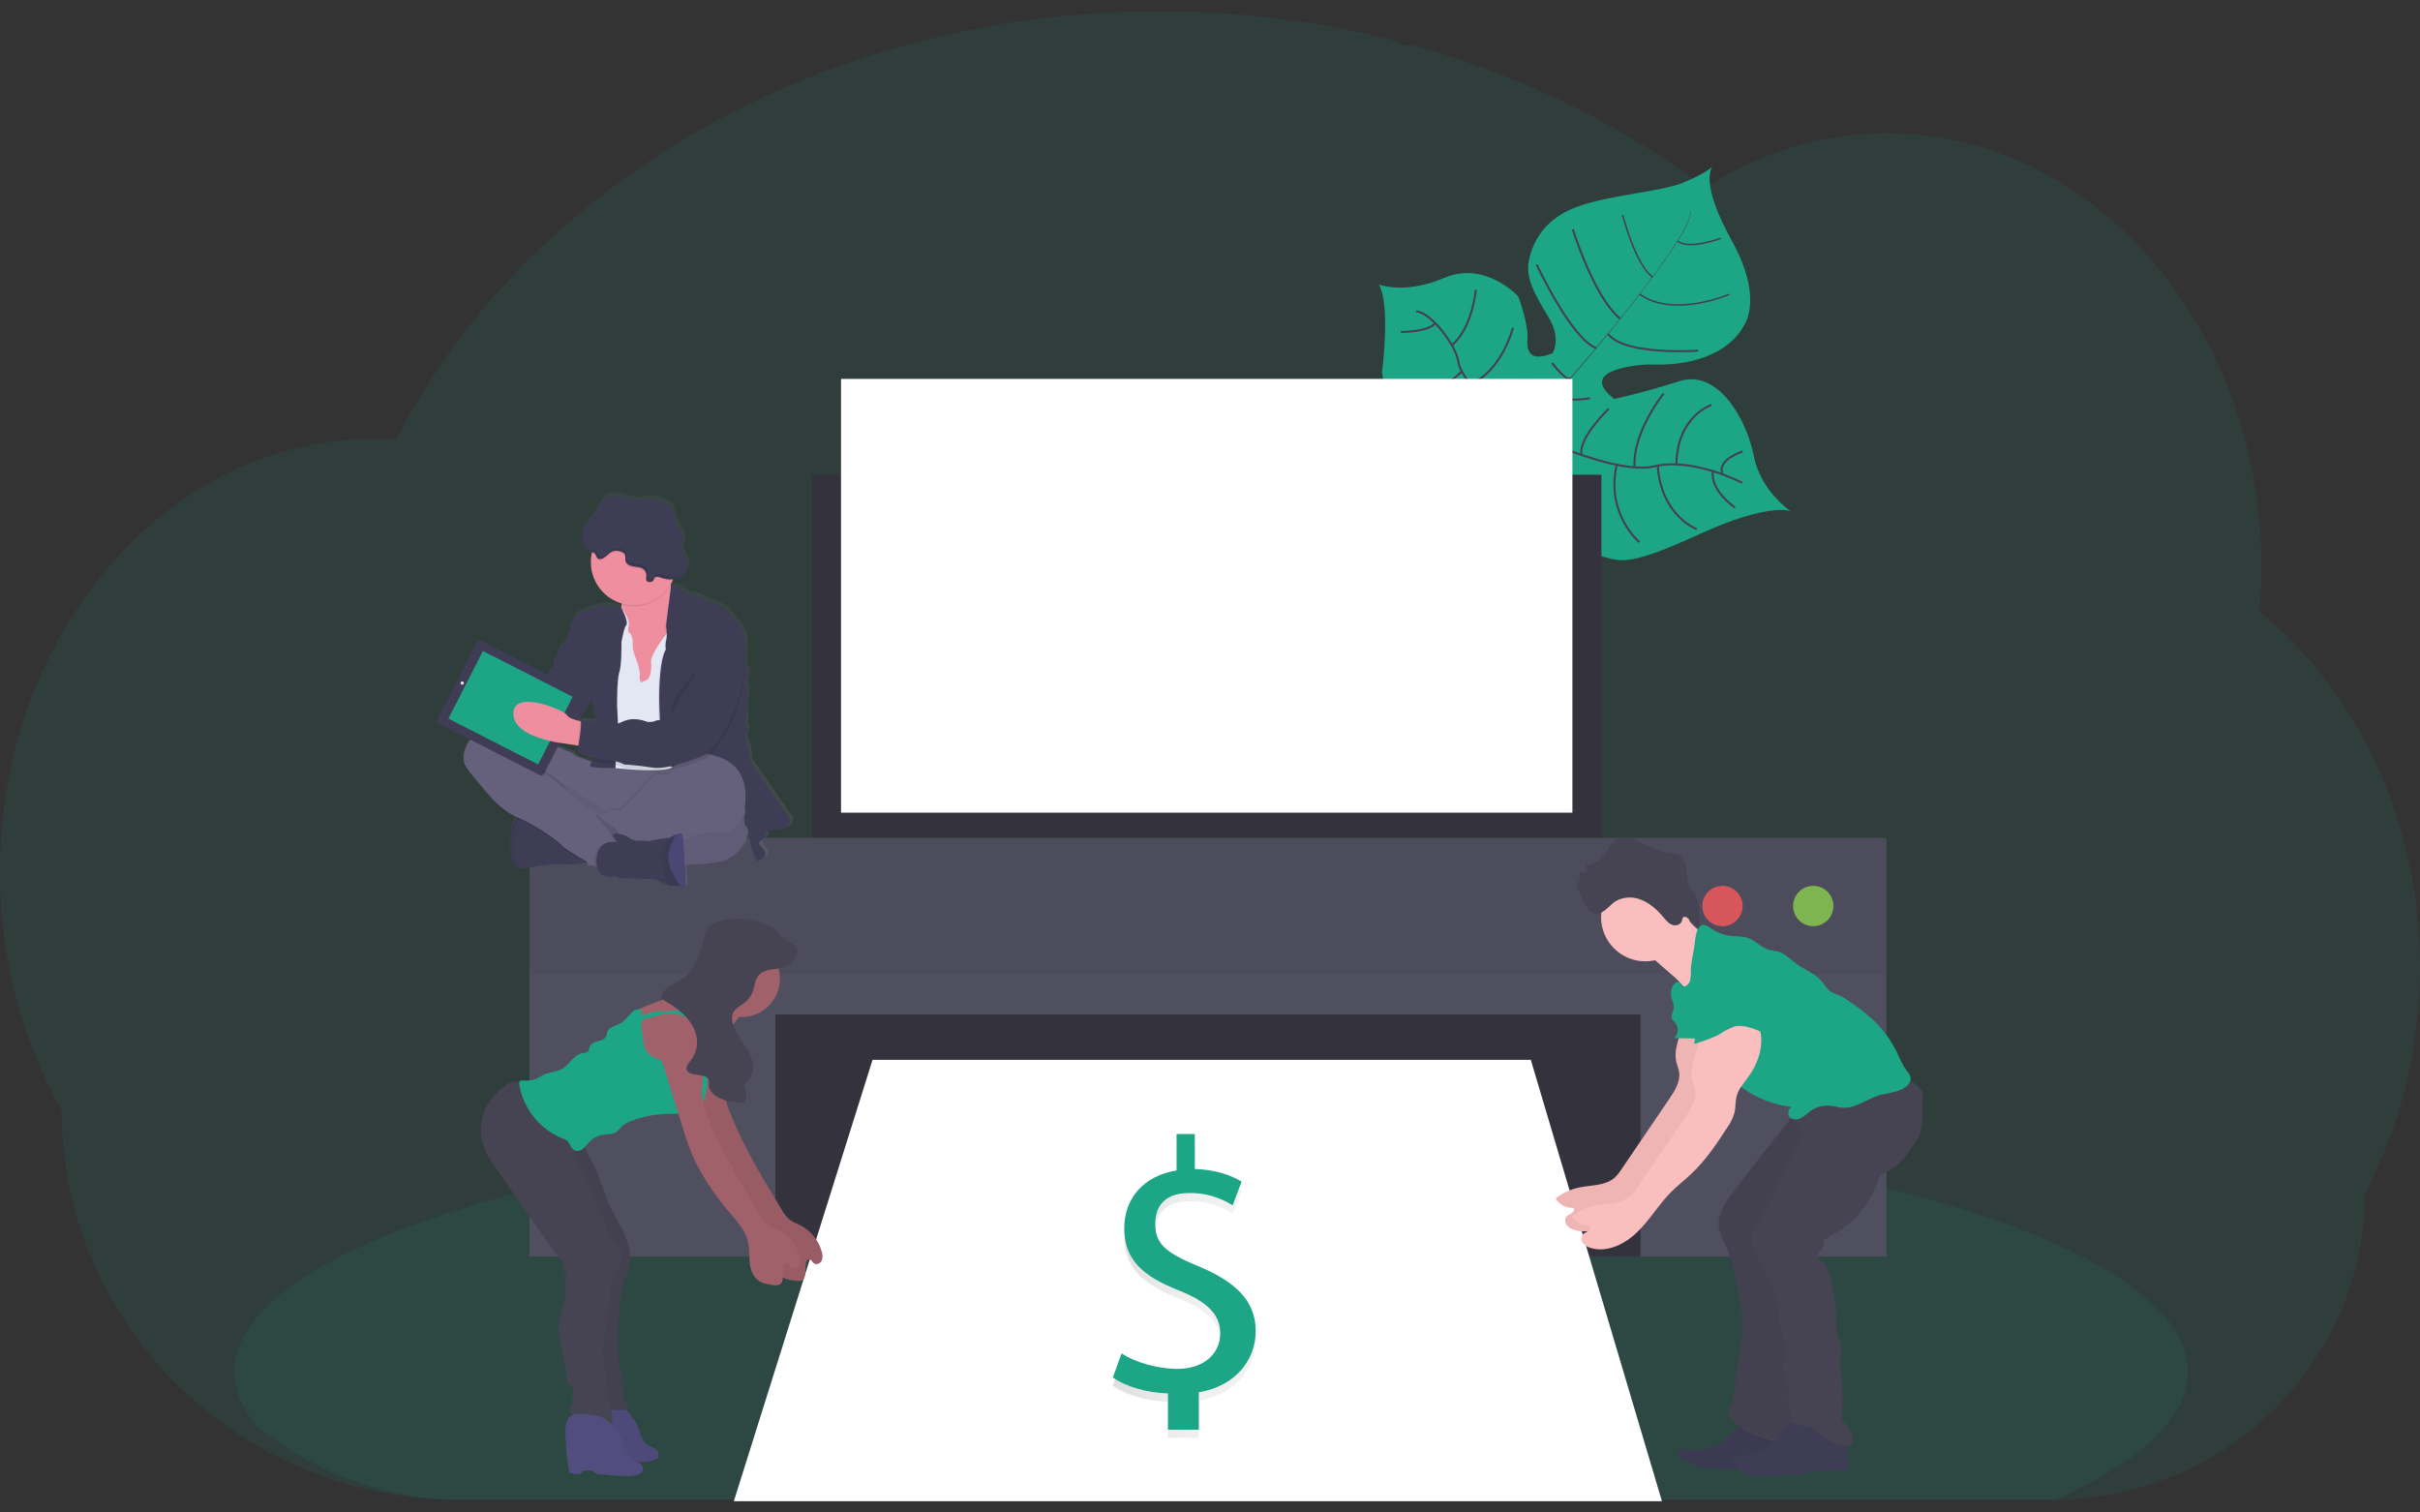 <svg width="200" height="125" viewBox="0 0 200 125" fill="none" xmlns="http://www.w3.org/2000/svg">
<rect x="0" y="0" width="200" height="125" fill="#333333" stroke="none"/>
<g clip-path="url(#clip0_353_15743)">
<path opacity="0.1" d="M200 79.943C200.003 83.276 199.6 86.597 198.799 89.833C198.53 90.922 198.217 91.989 197.86 93.035C197.423 94.325 196.917 95.59 196.345 96.825C196.057 97.449 195.752 98.061 195.43 98.663C195.435 102.081 194.732 105.462 193.364 108.595C190.889 114.214 186.48 118.757 180.937 121.398C177.467 123.053 173.675 123.923 169.83 123.945H37.966C32.099 123.958 26.333 122.417 21.254 119.479C20.503 119.044 19.772 118.581 19.06 118.09C17.514 117.022 16.061 115.825 14.718 114.511C12.9 112.732 11.297 110.744 9.945 108.589C6.768 103.544 5.084 97.702 5.09 91.74C1.872 86.094 -0.004 79.33 -0.004 72.063C-0.004 62.893 2.978 54.529 7.877 48.197C8.898 46.874 10.017 45.629 11.224 44.473C12.414 43.329 13.694 42.281 15.051 41.34C16.136 40.585 17.271 39.905 18.447 39.302C18.938 39.051 19.43 38.816 19.931 38.597C20.371 38.402 20.816 38.221 21.266 38.049C21.806 37.843 22.353 37.654 22.906 37.483C23.46 37.313 24.006 37.162 24.545 37.032C25.337 36.838 26.143 36.681 26.963 36.56C27.642 36.46 28.321 36.39 29 36.336C29.541 36.297 30.085 36.275 30.634 36.268H30.931C31.536 36.268 32.137 36.291 32.733 36.332C32.796 36.207 32.864 36.079 32.926 35.954C33.164 35.502 33.41 35.05 33.658 34.607V34.595C33.701 34.519 33.743 34.442 33.787 34.368C33.988 34.006 34.197 33.648 34.41 33.293C34.509 33.123 34.606 32.963 34.706 32.802C34.728 32.763 34.75 32.726 34.776 32.687C34.877 32.517 34.981 32.347 35.086 32.177C35.611 31.34 36.156 30.517 36.722 29.706C36.771 29.637 36.817 29.569 36.866 29.501C36.954 29.375 37.036 29.251 37.134 29.127C37.368 28.8 37.61 28.47 37.852 28.146C38.022 27.917 38.192 27.688 38.376 27.467C38.817 26.896 39.27 26.329 39.734 25.769C40.197 25.208 40.687 24.645 41.181 24.093C41.249 24.016 41.316 23.942 41.388 23.865L42.113 23.076C42.148 23.038 42.179 23.004 42.213 22.97C42.3 22.877 42.383 22.784 42.476 22.692C42.865 22.281 43.264 21.875 43.665 21.474C45.712 19.44 47.892 17.546 50.192 15.803C50.282 15.732 50.374 15.664 50.464 15.596C50.895 15.27 51.333 14.949 51.771 14.633C54.181 12.905 56.7 11.334 59.312 9.929C59.492 9.827 59.676 9.731 59.861 9.634C62.203 8.395 64.612 7.287 67.076 6.312C68.418 5.781 69.785 5.286 71.175 4.825C72.095 4.524 73.019 4.237 73.955 3.976C75.401 3.56 76.866 3.186 78.349 2.852C82.718 1.871 87.163 1.266 91.635 1.042C92.993 0.97 94.367 0.935 95.756 0.935C102.458 0.926 109.134 1.77 115.623 3.448C115.69 3.549 115.782 3.632 115.89 3.688C115.998 3.744 116.118 3.772 116.24 3.769H116.81C117.058 3.835 117.304 3.905 117.552 3.976C118.937 4.375 120.301 4.811 121.646 5.282L121.986 5.404C125.305 6.584 128.535 8.003 131.649 9.649C134.457 11.13 137.16 12.8 139.741 14.648C140.138 14.933 140.53 15.222 140.916 15.512C141.384 15.21 141.861 14.922 142.346 14.648C144.217 13.583 146.204 12.736 148.268 12.125C152.584 10.848 157.151 10.669 161.554 11.605C167.2 12.802 172.311 15.774 176.439 20C178.121 21.724 179.618 23.618 180.908 25.651C181.002 25.797 181.095 25.945 181.185 26.095C182.292 27.901 183.243 29.797 184.028 31.765C184.056 31.836 184.085 31.905 184.111 31.977C184.836 33.818 185.42 35.711 185.86 37.64C185.88 37.736 185.904 37.835 185.924 37.934C186.335 39.8 186.614 41.694 186.76 43.6C186.76 43.668 186.76 43.737 186.773 43.807C186.845 44.793 186.881 45.79 186.882 46.797C186.882 47.697 186.852 48.59 186.795 49.475C186.795 49.572 186.782 49.674 186.773 49.772C186.758 50.03 186.736 50.282 186.714 50.541C188.011 51.587 189.225 52.732 190.344 53.965C190.839 54.505 191.318 55.066 191.781 55.648C193.192 57.415 194.431 59.312 195.483 61.314C198.349 66.744 200 73.119 200 79.943Z" fill="#1CA686"/>
<path opacity="0.1" d="M180.812 113.366C180.812 117.226 176.812 120.837 169.831 123.948H37.967C31.866 123.948 26.152 121.741 21.255 117.891C20.024 116.431 19.375 114.918 19.375 113.364C19.375 109.262 23.899 105.433 31.72 102.196L31.941 102.108C34.148 101.203 36.615 100.349 39.312 99.546C39.38 99.525 39.449 99.507 39.517 99.483C41.657 98.855 43.933 98.259 46.345 97.696C46.422 97.679 46.496 97.661 46.573 97.647C47.503 97.426 48.453 97.221 49.422 97.016L49.796 96.937C56.851 95.474 64.871 94.312 73.568 93.524H73.579C74.797 93.411 76.028 93.31 77.272 93.22C78.656 93.11 80.057 93.017 81.473 92.93C82.554 92.86 83.65 92.801 84.748 92.747C84.752 92.745 84.757 92.744 84.761 92.744C84.765 92.744 84.77 92.745 84.774 92.747C89.73 92.497 94.852 92.366 100.089 92.366C113.038 92.366 125.277 93.161 136.123 94.574C136.133 94.572 136.143 94.572 136.153 94.574C137.821 94.791 139.458 95.02 141.054 95.265C141.511 95.336 141.966 95.407 142.412 95.48C144.214 95.771 145.968 96.079 147.676 96.403C167.764 100.221 180.812 106.401 180.812 113.366Z" fill="#1CA686"/>
<path d="M147.985 42.242C147.985 42.242 146.189 41.514 140.473 44.134C134.758 46.754 134.044 46.423 132.565 46.029C131.086 45.635 130.261 45.533 128.675 43.344C128.675 43.344 127.556 37.28 126.468 36.34C125.379 35.399 120.784 36.876 120.784 36.876C120.784 36.876 115.267 38.141 114.216 30.763C114.216 30.763 114.962 25.207 113.946 23.502C113.946 23.502 115.998 24.385 119.38 22.959C122.763 21.532 125.471 24.496 125.471 24.496C125.471 24.496 126.32 26.703 126.235 28.021C126.15 29.338 126.687 29.833 128.3 29.196C128.3 29.196 129.093 28.068 127.97 26.204C126.848 24.339 126.047 22.952 126.359 21.505C126.671 20.059 127.573 18.05 130.468 17.046C133.364 16.043 137.295 15.858 139.181 15.065C141.068 14.272 141.533 13.766 141.533 13.766C141.533 13.766 140.371 14.929 143.107 19.862C145.843 24.794 144.099 26.934 144.099 26.934C144.099 26.934 142.643 30.403 136.218 30.121C136.218 30.121 130.027 30.347 133.403 32.972C133.403 32.972 135.564 32.532 138.796 31.505C142.027 30.478 144.36 34.718 144.939 37.667C145.518 40.617 147.985 42.242 147.985 42.242Z" fill="#1CA686"/>
<path d="M139.663 17.501L139.697 17.491C139.945 18.432 137.179 22.215 134.813 25.222L134.786 25.2C138.121 20.965 139.855 18.23 139.663 17.501Z" fill="#444053"/>
<path d="M134.834 25.143L134.849 25.18C132.959 27.581 130.584 30.444 128.682 32.572C128.5 32.774 128.32 32.986 128.147 33.203L128.093 33.159C128.263 32.942 128.448 32.728 128.629 32.526C130.529 30.407 132.942 27.545 134.834 25.143Z" fill="#444053"/>
<path d="M128.138 33.105L128.176 33.169C124.715 37.491 124.486 44.206 124.477 44.259L123.747 43.41C123.756 43.356 124.654 37.457 128.138 33.105Z" fill="#444053"/>
<path d="M143.979 39.898C143.979 39.898 139.904 37.776 136.718 38.54C133.533 39.304 126.369 35.84 126.369 35.84C126.369 35.84 123.329 34.605 122.718 33.197C122.718 33.197 120.631 30.99 120.51 29.851C120.39 28.711 118.361 25.84 117.036 25.73" stroke="#444053" stroke-width="0.17" stroke-miterlimit="10"/>
<path d="M143.381 41.941C143.381 41.941 141.326 40.556 141.565 38.942" stroke="#444053" stroke-width="0.17" stroke-miterlimit="10"/>
<path d="M140.228 43.729C140.228 43.729 137.289 42.663 137.002 38.478" stroke="#444053" stroke-width="0.17" stroke-miterlimit="10"/>
<path d="M135.489 44.813C135.489 44.813 132.68 42.483 133.612 38.411" stroke="#444053" stroke-width="0.17" stroke-miterlimit="10"/>
<path d="M129.785 43.675C129.785 43.675 127.917 39.752 129.58 37.2" stroke="#444053" stroke-width="0.17" stroke-miterlimit="10"/>
<path d="M144.018 37.312C144.018 37.312 141.894 37.992 142.349 39.106" stroke="#444053" stroke-width="0.17" stroke-miterlimit="10"/>
<path d="M141.454 33.463C141.454 33.463 138.61 34.365 138.544 38.387" stroke="#444053" stroke-width="0.17" stroke-miterlimit="10"/>
<path d="M137.487 32.525C137.487 32.525 134.898 35.721 135.088 38.625" stroke="#444053" stroke-width="0.17" stroke-miterlimit="10"/>
<path d="M132.954 33.778C132.954 33.778 130.383 36.237 130.711 37.604" stroke="#444053" stroke-width="0.17" stroke-miterlimit="10"/>
<path d="M131.403 32.911C131.403 32.911 128.992 33.342 128.654 32.551" stroke="#444053" stroke-width="0.17" stroke-miterlimit="10"/>
<path d="M128.271 30C128.271 30 129.488 31.613 129.799 31.252" stroke="#444053" stroke-width="0.17" stroke-miterlimit="10"/>
<path d="M140.347 28.98C140.347 28.98 134.268 29.422 132.893 27.588" stroke="#444053" stroke-width="0.17" stroke-miterlimit="10"/>
<path d="M126.999 21.87C126.999 21.87 129.85 27.992 131.923 28.771" stroke="#444053" stroke-width="0.17" stroke-miterlimit="10"/>
<path d="M129.984 18.955C129.984 18.955 131.735 24.586 133.905 26.343" stroke="#444053" stroke-width="0.17" stroke-miterlimit="10"/>
<path d="M142.905 24.332C142.905 24.332 138.282 26.316 135.508 24.309" stroke="#444053" stroke-width="0.127" stroke-miterlimit="10"/>
<path d="M134.101 17.754C134.101 17.754 135.157 21.892 136.58 22.892" stroke="#444053" stroke-width="0.127" stroke-miterlimit="10"/>
<path d="M142.207 19.695C142.207 19.695 139.609 20.68 138.641 19.926" stroke="#444053" stroke-width="0.127" stroke-miterlimit="10"/>
<path d="M126.045 31.352C126.045 31.352 126.045 34.96 125.063 35.216" stroke="#444053" stroke-width="0.17" stroke-miterlimit="10"/>
<path d="M118.015 36.027C118.015 36.027 121.92 36.367 123.715 34.348" stroke="#444053" stroke-width="0.17" stroke-miterlimit="10"/>
<path d="M125.039 27.09C125.039 27.09 124.095 30.749 121.49 31.736" stroke="#444053" stroke-width="0.17" stroke-miterlimit="10"/>
<path d="M115.675 32.173C115.675 32.173 118.436 33.132 120.811 30.689" stroke="#444053" stroke-width="0.17" stroke-miterlimit="10"/>
<path d="M121.968 23.943C121.968 23.943 121.708 27.051 120.019 28.506" stroke="#444053" stroke-width="0.17" stroke-miterlimit="10"/>
<path d="M115.78 27.436C115.78 27.436 118.071 27.451 118.608 26.704" stroke="#444053" stroke-width="0.17" stroke-miterlimit="10"/>
<path d="M132.348 39.236H67.108V72.168H132.348V39.236Z" fill="#33323D"/>
<path d="M152.877 82.173H46.786V103.85H152.877V82.173Z" fill="#33323D"/>
<path d="M72.111 87.592H126.512L137.35 124.068H60.648L72.111 87.592Z" fill="white"/>
<path d="M43.764 69.249V80.505V82.876V103.849H64.086V83.84H135.577V103.849H155.9V82.876V80.505V69.249H43.764Z" fill="#504F60"/>
<path opacity="0.1" d="M155.9 69.249H43.764V80.504H155.9V69.249Z" fill="#33323D"/>
<path opacity="0.8" d="M149.856 76.546C150.777 76.546 151.523 75.799 151.523 74.878C151.523 73.957 150.777 73.211 149.856 73.211C148.935 73.211 148.188 73.957 148.188 74.878C148.188 75.799 148.935 76.546 149.856 76.546Z" fill="#8CCF4D"/>
<path opacity="0.8" d="M142.353 76.546C143.274 76.546 144.021 75.799 144.021 74.878C144.021 73.957 143.274 73.211 142.353 73.211C141.432 73.211 140.686 73.957 140.686 74.878C140.686 75.799 141.432 76.546 142.353 76.546Z" fill="#FA5959"/>
<path d="M129.951 31.314H69.506V67.164H129.951V31.314Z" fill="white"/>
<path d="M139.147 83.639C139.275 85.026 138.227 86.373 138.533 87.731C138.597 88.022 138.723 88.297 138.769 88.58C138.894 89.387 138.414 90.151 137.954 90.827L134.009 96.631C133.851 96.885 133.661 97.119 133.445 97.327C132.69 98.006 131.559 97.928 130.569 98.128C129.873 98.269 129.215 98.559 128.641 98.977C128.616 98.997 128.6 99.026 128.595 99.057C128.59 99.089 128.598 99.121 128.616 99.147C128.779 99.371 128.996 99.55 129.246 99.669C129.496 99.788 129.772 99.842 130.049 99.826C130.153 99.962 130.049 100.166 129.906 100.261C129.694 100.407 129.397 100.446 129.361 100.806C129.346 100.931 129.371 101.058 129.433 101.168C129.592 101.411 129.84 101.583 130.124 101.647C131.482 102.064 132.965 101.331 133.987 100.332C135.009 99.334 135.743 98.074 136.746 97.057C137.301 96.495 137.935 96.013 138.505 95.468C139.646 94.381 140.543 93.058 141.392 91.732C141.672 91.347 141.884 90.917 142.017 90.46C142.122 90.008 142.075 89.531 142.197 89.083C142.357 88.497 142.786 88.03 143.143 87.538C143.844 86.573 144.311 85.395 144.218 84.206C144.124 83.017 143.391 81.847 142.27 81.443C141.922 81.305 141.54 81.282 141.178 81.377C140.718 81.518 140.38 81.898 140.066 82.262L139.317 83.126C139.13 83.317 138.982 83.543 138.881 83.79C138.832 83.915 138.821 84.051 138.849 84.181C138.876 84.312 138.941 84.432 139.035 84.527" fill="#FBBEBE"/>
<path opacity="0.05" d="M139.147 83.639C139.275 85.026 138.227 86.373 138.533 87.731C138.597 88.022 138.723 88.297 138.769 88.58C138.894 89.387 138.414 90.151 137.954 90.827L134.009 96.631C133.851 96.885 133.661 97.119 133.445 97.327C132.69 98.006 131.559 97.928 130.569 98.128C129.873 98.269 129.215 98.559 128.641 98.977C128.616 98.997 128.6 99.026 128.595 99.057C128.59 99.089 128.598 99.121 128.616 99.147C128.779 99.371 128.996 99.55 129.246 99.669C129.496 99.788 129.772 99.842 130.049 99.826C130.153 99.962 130.049 100.166 129.906 100.261C129.694 100.407 129.397 100.446 129.361 100.806C129.346 100.931 129.371 101.058 129.433 101.168C129.592 101.411 129.84 101.583 130.124 101.647C131.482 102.064 132.965 101.331 133.987 100.332C135.009 99.334 135.743 98.074 136.746 97.057C137.301 96.495 137.935 96.013 138.505 95.468C139.646 94.381 140.543 93.058 141.392 91.732C141.672 91.347 141.884 90.917 142.017 90.46C142.122 90.008 142.075 89.531 142.197 89.083C142.357 88.497 142.786 88.03 143.143 87.538C143.844 86.573 144.311 85.395 144.218 84.206C144.124 83.017 143.391 81.847 142.27 81.443C141.922 81.305 141.54 81.282 141.178 81.377C140.718 81.518 140.38 81.898 140.066 82.262L139.317 83.126C139.13 83.317 138.982 83.543 138.881 83.79C138.832 83.915 138.821 84.051 138.849 84.181C138.876 84.312 138.941 84.432 139.035 84.527" fill="black"/>
<path d="M142.133 119.347C141.271 119.872 140.198 119.906 139.196 119.782C139.026 119.763 138.844 119.751 138.741 119.875C138.591 120.057 138.768 120.322 138.95 120.468C139.541 120.911 140.236 121.196 140.968 121.298C141.622 121.389 142.282 121.433 142.942 121.429C144.742 121.459 146.552 121.49 148.335 121.23C148.438 121.222 148.538 121.193 148.628 121.143C148.744 121.063 148.823 120.941 148.851 120.804C148.975 120.342 148.739 119.843 148.384 119.522C148.029 119.201 147.572 119.021 147.126 118.843L145.56 118.233C145.192 118.089 144.602 117.71 144.202 117.739C143.47 117.798 142.755 118.984 142.133 119.347Z" fill="#3F3D56"/>
<path opacity="0.05" d="M142.133 119.347C141.271 119.872 140.198 119.906 139.196 119.782C139.026 119.763 138.844 119.751 138.741 119.875C138.591 120.057 138.768 120.322 138.95 120.468C139.541 120.911 140.236 121.196 140.968 121.298C141.622 121.389 142.282 121.433 142.942 121.429C144.742 121.459 146.552 121.49 148.335 121.23C148.438 121.222 148.538 121.193 148.628 121.143C148.744 121.063 148.823 120.941 148.851 120.804C148.975 120.342 148.739 119.843 148.384 119.522C148.029 119.201 147.572 119.021 147.126 118.843L145.56 118.233C145.192 118.089 144.602 117.71 144.202 117.739C143.47 117.798 142.755 118.984 142.133 119.347Z" fill="black"/>
<path d="M143.225 98.554C142.575 99.421 141.899 100.422 142.06 101.496C142.147 102.075 142.471 102.587 142.709 103.121C143.007 103.857 143.227 104.622 143.366 105.404C143.611 106.54 143.855 107.679 144.005 108.832C144.174 110.134 143.376 113.902 143.302 115.215C143.283 115.531 143.247 115.874 143.026 116.101C142.94 116.191 142.824 116.271 142.787 116.382C142.763 116.494 142.781 116.611 142.838 116.711C143.206 117.541 143.959 118.158 144.794 118.511C145.63 118.864 147.662 119.47 148.569 119.503C148.689 119.517 148.811 119.501 148.924 119.455C149.046 119.382 149.142 119.272 149.199 119.141C149.854 117.889 149.224 113.434 149.235 112.019C149.235 110.831 149.522 109.669 149.471 108.491C149.428 107.545 149.175 106.623 149.083 105.679C148.932 104.132 149.216 102.58 149.501 101.052C149.718 99.882 149.936 98.71 150.214 97.552C150.384 96.847 150.581 96.134 150.97 95.514C151.277 95.027 151.695 94.621 152.047 94.156C153.021 92.879 153.453 91.27 153.25 89.676C153.23 89.52 150.989 90.245 150.793 90.33C149.989 90.672 149.249 91.149 148.605 91.739C148.095 92.232 147.679 92.892 147.224 93.446C146.582 94.227 145.949 95.014 145.324 95.808C144.614 96.719 143.915 97.635 143.225 98.554Z" fill="#464353"/>
<path opacity="0.05" d="M143.225 98.498C142.575 99.366 141.899 100.366 142.06 101.443C142.147 102.02 142.471 102.531 142.709 103.066C143.006 103.802 143.227 104.567 143.366 105.348C143.611 106.484 143.855 107.624 144.005 108.777C144.174 110.079 143.376 113.849 143.302 115.161C143.283 115.475 143.247 115.82 143.026 116.046C142.94 116.136 142.824 116.216 142.787 116.326C142.761 116.442 142.779 116.563 142.838 116.666C143.206 117.494 143.959 118.113 144.794 118.464C145.63 118.816 147.662 119.143 148.569 119.172C148.689 119.187 148.811 119.17 148.924 119.125C149.046 119.051 149.142 118.941 149.199 118.81C149.854 117.559 149.224 113.387 149.235 111.974C149.235 110.785 149.522 109.622 149.471 108.444C149.428 107.498 149.175 106.576 149.083 105.632C148.932 104.085 149.216 102.533 149.501 101.006C149.718 99.835 149.936 98.663 150.214 97.505C150.384 96.8 150.581 96.087 150.97 95.467C151.277 94.982 151.695 94.574 152.047 94.119C153.02 92.841 153.452 91.233 153.25 89.64C153.23 89.482 150.989 90.207 150.793 90.293C149.988 90.636 149.248 91.114 148.605 91.706C148.095 92.2 147.679 92.859 147.224 93.404C146.582 94.185 145.949 94.973 145.324 95.768C144.614 96.674 143.915 97.584 143.225 98.498Z" fill="black"/>
<path d="M135.976 79.45C137.995 79.45 139.632 77.813 139.632 75.794C139.632 73.775 137.995 72.138 135.976 72.138C133.957 72.138 132.32 73.775 132.32 75.794C132.32 77.813 133.957 79.45 135.976 79.45Z" fill="#FBBEBE"/>
<path d="M139.267 75.64C139.605 76.179 140.048 76.645 140.569 77.01C141.09 77.374 141.68 77.631 142.302 77.763L142.027 78.76C141.551 80.48 141.008 82.298 139.689 83.49C139.833 82.908 139.646 82.281 139.317 81.78C138.964 81.293 138.547 80.857 138.075 80.483L135.971 78.653C135.909 78.606 135.855 78.549 135.814 78.483C135.763 78.354 135.763 78.211 135.814 78.082C136.082 77.248 136.848 76.724 137.467 76.163C137.779 75.871 138.058 75.546 138.3 75.194C138.731 74.594 138.991 75.194 139.267 75.64Z" fill="#FBBEBE"/>
<path d="M131.159 72.119L131.078 71.44C131.655 71.589 132.202 71.1 132.57 70.591C132.939 70.082 133.282 69.484 133.844 69.273C134.523 69.015 135.25 69.428 135.902 69.767C136.633 70.174 137.436 70.436 138.266 70.54C138.398 70.544 138.529 70.566 138.656 70.605C139.081 70.756 139.283 71.284 139.344 71.771C139.405 72.258 139.388 72.768 139.599 73.199C139.757 73.525 140.03 73.768 140.196 74.089C140.643 74.955 140.212 76.137 140.684 76.986L139.512 75.911C139.403 75.812 139.252 75.711 139.135 75.794C139.018 75.877 139.035 76.003 138.996 76.116C138.882 76.456 138.466 76.551 138.162 76.42C137.858 76.29 137.639 76.001 137.417 75.741C136.899 75.13 136.282 74.593 135.549 74.332C135.231 74.21 134.892 74.157 134.552 74.178C134.213 74.198 133.882 74.29 133.581 74.449C133.034 74.758 132.633 75.478 131.964 75.503C131.046 75.537 130.664 73.827 130.237 73.152C130.392 73.034 130.502 72.866 130.546 72.677C130.59 72.487 130.566 72.288 130.478 72.114C130.553 72.085 131.147 72.009 131.159 72.119Z" fill="#464353"/>
<path d="M146.397 119.318C145.675 119.963 144.737 120.312 143.769 120.298C143.523 120.298 143.181 120.346 143.18 120.592C143.184 120.665 143.209 120.736 143.251 120.796C143.558 121.305 144.041 121.683 144.609 121.859C145.136 122.018 145.7 121.991 146.25 121.964L147.854 121.881C148.157 121.864 148.461 121.848 148.763 121.811C149.065 121.774 149.391 121.711 149.707 121.665C150.481 121.554 151.263 121.517 152.044 121.555C152.251 121.563 152.49 121.555 152.619 121.398C152.748 121.242 152.679 120.96 152.631 120.734C152.536 120.269 152.631 119.782 152.543 119.315C152.388 118.495 151.684 117.868 150.906 117.571C150.184 117.296 148.904 116.982 148.22 117.438C147.486 117.931 147.044 118.732 146.397 119.318Z" fill="#3F3D56"/>
<path d="M147.987 91.875C148.129 92.555 148.78 93.064 148.8 93.743C148.815 94.293 148.421 94.762 148.139 95.229C147.87 95.718 147.643 96.23 147.46 96.757C146.924 98.127 146.26 99.443 145.477 100.688C145.1 101.284 144.679 101.933 144.765 102.634C144.825 102.962 144.94 103.276 145.105 103.565L146.234 105.808C146.482 106.256 146.676 106.732 146.812 107.226C146.908 107.652 146.918 108.094 146.981 108.528C147.16 109.904 147.805 111.289 147.424 112.622C147.391 112.738 147.272 112.877 147.182 112.792C147.554 113.488 147.861 114.191 147.825 114.981C147.81 115.395 147.683 115.83 147.837 116.214C147.925 116.363 147.982 116.528 148.007 116.699C148.007 116.811 147.954 116.918 147.942 117.039C147.912 117.356 148.202 117.621 148.506 117.718C148.81 117.815 149.138 117.811 149.443 117.903C150.033 118.073 150.45 118.582 150.955 118.936C151.465 119.29 152.069 119.486 152.69 119.501C152.778 119.51 152.867 119.493 152.945 119.45C152.989 119.411 153.025 119.364 153.05 119.31C153.074 119.257 153.087 119.198 153.088 119.139C153.115 118.858 153.072 118.575 152.964 118.314C152.855 118.053 152.684 117.823 152.466 117.643C152.371 117.583 152.292 117.5 152.237 117.402C152.208 117.315 152.201 117.223 152.215 117.132C152.306 115.898 152.284 114.657 152.148 113.427C152.087 113.037 152.067 112.642 152.089 112.249C152.123 111.921 152.222 111.595 152.184 111.267C152.147 110.939 151.982 110.644 151.884 110.328C151.714 109.768 151.758 109.167 151.739 108.579C151.709 107.56 151.476 106.562 151.243 105.57C151.153 105.181 151.052 104.772 150.775 104.483C150.54 104.239 150.162 104.003 150.25 103.677C150.298 103.556 150.371 103.447 150.464 103.356C150.574 103.219 150.654 103.061 150.7 102.892C150.747 102.723 150.758 102.546 150.734 102.373C150.833 102.399 150.939 102.39 151.032 102.346C151.125 102.303 151.2 102.228 151.243 102.135C153.079 101.271 154.563 99.539 155.217 97.617C155.254 97.475 155.311 97.339 155.387 97.214C155.556 96.976 155.852 96.874 156.113 96.742C156.935 96.329 157.504 95.553 158.025 94.794C158.329 94.353 158.632 93.898 158.762 93.38C158.834 93.045 158.868 92.703 158.864 92.361L158.91 90.592C158.919 90.477 158.908 90.362 158.876 90.252C158.833 90.147 158.768 90.051 158.686 89.972C158.188 89.442 157.534 89.085 156.818 88.953C156.336 88.867 155.843 88.883 155.356 88.843C154.41 88.765 153.476 88.472 152.531 88.54C151.043 88.649 149.72 89.68 149.019 90.996C148.773 91.466 148.515 91.875 147.987 91.875Z" fill="#464353"/>
<path d="M139.734 80.369C139.755 80.642 139.719 80.916 139.627 81.174C139.511 81.422 139.219 81.614 138.966 81.514C139.043 81.344 138.839 81.142 138.651 81.164C138.557 81.185 138.471 81.228 138.398 81.29C138.325 81.352 138.268 81.43 138.233 81.519C138.106 81.771 138.064 82.058 138.112 82.336C138.172 82.675 138.372 83.015 138.319 83.354C138.277 83.643 138.065 83.932 138.178 84.204C138.252 84.326 138.343 84.436 138.45 84.529C138.599 84.713 138.673 84.946 138.655 85.181C138.637 85.417 138.529 85.636 138.353 85.794L141.203 85.851C141.099 86.328 141.311 86.815 141.556 87.238C142.24 88.4 143.184 89.388 144.314 90.124C145.444 90.861 146.728 91.326 148.068 91.483C147.996 91.526 147.934 91.584 147.887 91.653C147.839 91.723 147.808 91.802 147.795 91.885C147.782 91.968 147.788 92.053 147.811 92.133C147.835 92.214 147.876 92.288 147.932 92.351C148.163 92.58 148.555 92.551 148.846 92.402C149.136 92.252 149.365 92.006 149.63 91.816C150.097 91.483 150.669 91.329 151.24 91.381C151.596 91.415 151.943 91.531 152.301 91.551C153.357 91.607 154.264 90.848 155.274 90.532C156.015 90.305 156.852 90.305 157.482 89.843C157.75 89.644 157.969 89.318 157.891 88.994C157.825 88.808 157.72 88.637 157.584 88.495C157.226 88.033 157.015 87.476 156.76 86.951C156.252 85.911 155.554 84.976 154.701 84.193C154.058 83.63 153.377 83.112 152.663 82.643C152.489 82.513 152.304 82.4 152.109 82.303C151.85 82.219 151.597 82.116 151.352 81.996C151.012 81.785 150.824 81.414 150.567 81.113C150.002 80.454 149.134 80.15 148.438 79.632C147.971 79.293 147.56 78.827 147.002 78.659C146.732 78.578 146.443 78.571 146.171 78.49C145.556 78.303 145.108 77.756 144.504 77.535C144.025 77.365 143.498 77.406 142.992 77.343C142.436 77.274 141.904 77.072 141.442 76.754C141.289 76.63 141.117 76.532 140.933 76.462C140.17 76.229 140.107 77.651 140.036 78.145C139.922 78.9 139.734 79.627 139.734 80.369Z" fill="#1CA686"/>
<path d="M140.478 85.141C140.606 86.529 139.558 87.874 139.864 89.234C139.928 89.524 140.054 89.799 140.1 90.083C140.227 90.889 139.745 91.653 139.285 92.328L135.34 98.118C135.182 98.373 134.992 98.606 134.776 98.814C134.021 99.493 132.89 99.415 131.9 99.616C131.204 99.757 130.547 100.047 129.972 100.465C129.947 100.484 129.931 100.513 129.926 100.544C129.921 100.576 129.929 100.608 129.947 100.634C130.11 100.859 130.326 101.038 130.577 101.157C130.827 101.276 131.103 101.33 131.38 101.314C131.484 101.451 131.38 101.653 131.238 101.748C131.025 101.896 130.728 101.935 130.692 102.295C130.678 102.42 130.702 102.547 130.764 102.657C130.924 102.899 131.171 103.071 131.455 103.136C132.813 103.553 134.296 102.82 135.318 101.821C136.34 100.823 137.074 99.563 138.079 98.546C138.634 97.984 139.268 97.501 139.836 96.956C140.979 95.87 141.866 94.547 142.723 93.221C143.003 92.836 143.215 92.406 143.348 91.949C143.453 91.497 143.406 91.02 143.528 90.572C143.688 89.986 144.117 89.517 144.474 89.026C145.175 88.062 145.642 86.884 145.549 85.695C145.455 84.506 144.722 83.336 143.601 82.932C143.254 82.793 142.871 82.77 142.509 82.866C142.051 83.007 141.711 83.387 141.397 83.751L140.648 84.615C140.461 84.806 140.314 85.031 140.213 85.279C140.165 85.403 140.153 85.539 140.181 85.669C140.208 85.8 140.272 85.92 140.366 86.014" fill="#FBBEBE"/>
<path d="M142.475 79.441C141.955 79.471 141.385 79.522 141.018 79.892C140.865 80.062 140.741 80.256 140.651 80.466C140.296 81.191 139.95 81.949 139.925 82.755C139.903 83.4 140.094 84.03 140.188 84.669C140.269 85.199 140.062 85.739 140.018 86.275C140.662 86.078 141.511 85.81 142.095 85.477C142.477 85.227 142.884 85.015 143.309 84.845C143.929 84.64 144.97 84.993 145.554 85.284C145.586 84.869 145.277 84.151 145.309 83.737C145.314 83.563 145.345 83.391 145.401 83.227C145.489 83.053 145.593 82.888 145.712 82.733C145.937 82.369 146.041 81.942 146.008 81.515C145.975 81.088 145.808 80.682 145.53 80.356C145.009 79.768 144.19 79.547 143.411 79.457C142.919 79.4 142.424 79.382 141.93 79.405" fill="#1CA686"/>
<path d="M65.544 67.561L62.196 62.705C62.196 62.705 62.133 61.503 61.914 61.223C61.695 60.943 61.867 60.318 61.867 60.318C61.867 60.318 62.102 59.978 61.899 59.942C61.695 59.907 61.867 59.146 61.867 59.146L61.851 57.928C61.851 57.928 62.04 56.757 61.883 56.477C61.837 56.401 61.814 56.313 61.817 56.224C61.82 56.135 61.848 56.049 61.899 55.976C61.899 55.976 62.086 55.305 61.899 55.127C61.712 54.948 61.758 53.909 61.804 53.081C61.849 52.252 61.476 51.785 61.476 51.661C61.476 51.537 60.24 50.318 60.24 50.207C60.24 50.097 59.457 49.645 58.987 49.528C58.516 49.411 58.284 49.309 58.299 49.246C58.314 49.184 57.564 48.936 57.564 48.936C57.564 48.936 56.907 48.888 56.655 48.56C56.404 48.233 55.636 48.138 55.618 48.134L55.602 48.07C55.602 48.046 55.594 48.022 55.589 47.998C55.651 47.899 55.708 47.797 55.759 47.693L55.803 47.597C56.078 47.599 56.346 47.516 56.572 47.358C56.683 47.266 56.774 47.152 56.838 47.023C56.903 46.894 56.94 46.753 56.947 46.609C56.961 46.321 56.897 46.033 56.764 45.777C56.626 45.497 56.424 45.205 56.496 44.899C56.526 44.769 56.604 44.653 56.645 44.524C56.706 44.272 56.666 44.006 56.533 43.784C56.414 43.558 56.249 43.358 56.117 43.138C55.949 42.858 55.837 42.548 55.786 42.225C55.776 42.053 55.736 41.884 55.665 41.727C55.594 41.617 55.5 41.522 55.39 41.451C54.9 41.101 54.309 40.922 53.707 40.941C53.281 40.955 52.858 41.07 52.434 41.017C52.181 40.974 51.932 40.909 51.69 40.824C51.165 40.668 50.559 40.605 50.102 40.906C49.646 41.206 49.464 41.797 49.153 42.264C48.88 42.671 48.474 43.014 48.27 43.453C48.27 43.453 48.27 43.436 48.27 43.429C48.219 43.529 48.18 43.634 48.153 43.743C48.095 44.089 48.119 44.444 48.223 44.779C48.246 44.959 48.336 45.124 48.476 45.241C48.63 45.341 48.842 45.317 49.022 45.349L49.002 45.438C48.819 46.315 48.972 47.23 49.432 48C49.891 48.77 50.623 49.339 51.483 49.594C51.483 49.627 51.483 49.657 51.483 49.69C51.483 49.779 51.477 49.869 51.466 49.958C51.466 49.958 49.892 49.633 49.469 49.852C49.046 50.072 48.218 50.243 48.092 50.362C47.966 50.481 47.654 50.394 47.372 51.128C47.09 51.861 47.059 52.61 46.693 52.955C46.326 53.3 46.146 53.532 46.129 53.782C46.112 54.031 46.176 54.094 46.036 54.172C45.895 54.251 45.696 54.578 45.754 54.704C45.775 54.79 45.771 54.88 45.74 54.963C45.71 55.047 45.656 55.119 45.584 55.171C45.51 55.223 45.45 55.294 45.412 55.376C45.373 55.458 45.357 55.549 45.365 55.639C45.365 55.639 45.27 55.979 45.051 56.062C44.832 56.145 44.691 56.655 44.691 56.655L43.981 57.47L42.575 55.915C42.469 55.798 42.322 55.729 42.165 55.721C42.008 55.713 41.855 55.767 41.738 55.872L41.047 56.494C40.78 56.558 40.54 56.701 40.356 56.904C40.206 57.06 40.084 57.24 39.997 57.438L39.62 57.777C39.501 57.925 39.428 58.104 39.411 58.293C39.393 58.482 39.432 58.672 39.522 58.839L40.423 59.835V59.844C40.104 59.872 39.8 59.996 39.552 60.199C38.208 61.387 38.194 62.479 38.394 62.978C38.595 63.478 40.303 65.398 40.303 65.398C40.303 65.398 41.295 66.687 42.726 67.371L42.716 67.383C42.686 67.414 42.659 67.446 42.633 67.48L42.609 67.511L42.587 67.541L42.561 67.579C42.554 67.588 42.548 67.599 42.543 67.609L42.516 67.653C42.509 67.663 42.504 67.673 42.498 67.684C42.487 67.704 42.476 67.725 42.466 67.745C42.462 67.751 42.459 67.758 42.456 67.765C42.443 67.792 42.429 67.82 42.417 67.85L42.403 67.881C42.395 67.901 42.388 67.921 42.38 67.944C42.374 67.957 42.37 67.971 42.366 67.984L42.346 68.045C42.34 68.06 42.336 68.075 42.332 68.09C42.332 68.112 42.319 68.134 42.313 68.157C42.308 68.181 42.305 68.185 42.301 68.2C42.298 68.215 42.285 68.273 42.278 68.312C42.278 68.326 42.278 68.341 42.269 68.356C42.261 68.371 42.261 68.409 42.256 68.436C42.251 68.463 42.256 68.473 42.256 68.494L42.245 68.57V68.631C42.245 68.66 42.245 68.689 42.237 68.72C42.228 68.75 42.237 68.755 42.237 68.774C42.237 68.823 42.237 68.872 42.237 68.925C42.206 70.752 42.313 71.017 42.313 71.017C42.383 71.186 42.497 71.333 42.643 71.442C42.789 71.552 42.962 71.62 43.144 71.64C43.233 71.647 43.322 71.643 43.41 71.627C44.225 71.486 46.127 71.158 46.806 71.287C47.212 71.362 47.961 71.25 48.494 71.15L48.635 71.122L48.732 71.433L49.041 71.348L49.304 71.499L49.474 71.596C49.783 72.642 51.036 72.285 51.036 72.285L51.334 72.455L54.354 72.533C54.693 72.738 55.052 72.908 55.424 73.043C55.473 73.059 55.524 73.07 55.575 73.077C55.858 73.1 56.141 73.105 56.424 73.092C56.655 73.092 56.834 73.077 56.834 73.077C56.834 73.077 56.803 72.257 56.759 71.338C57.695 71.315 58.63 71.238 59.557 71.109C61.17 70.827 61.843 69.36 62.091 68.575C62.165 68.896 62.218 69.221 62.249 69.548C62.315 69.836 62.398 70.12 62.5 70.397C62.586 70.619 62.7 70.829 62.84 71.022C64.028 70.616 63.308 70.003 63.059 69.742C62.809 69.48 63.228 69.258 63.228 69.258C63.228 69.258 63.558 69.039 63.526 68.837C63.493 68.635 63.478 68.416 64.544 68.431C65.611 68.446 65.544 67.561 65.544 67.561ZM49.019 57.592C49.033 57.681 49.189 58.643 49.315 58.896C49.352 59.063 49.364 59.235 49.35 59.406C48.72 59.355 48.063 59.328 48.063 59.328C48.081 59.351 48.093 59.378 48.097 59.407L47.997 59.385L47.854 59.351L49.016 57.584L49.019 57.592ZM46.717 61.253L47.808 61.423L47.9 61.437C47.869 61.605 47.85 61.775 47.844 61.946C47.844 61.963 47.868 61.982 47.903 62.004C47.888 62.09 47.881 62.176 47.883 62.264C47.9 62.349 48.409 62.535 48.995 62.69C48.987 62.722 48.98 62.753 48.971 62.78C48.454 62.508 47.64 62.381 47.547 62.179C47.453 61.977 44.682 61.009 44.682 61.009L44.407 60.871L45.136 61.009L45.336 60.988C45.79 61.106 46.251 61.195 46.717 61.253Z" fill="url(#paint0_linear_353_15743)"/>
<path d="M61.982 68.24C61.982 68.24 61.549 70.862 59.347 71.249C57.145 71.637 49.792 71.56 49.792 71.56C49.792 71.56 45.588 70.954 44.068 67.403C42.548 63.853 41.57 62.438 42.879 62.377C44.188 62.316 51.21 64.754 51.612 64.781C52.015 64.809 62.371 59.383 61.982 68.24Z" fill="#65617D"/>
<path opacity="0.05" d="M61.982 68.24C61.982 68.24 61.549 70.862 59.347 71.249C57.145 71.637 49.792 71.56 49.792 71.56C49.792 71.56 45.588 70.954 44.068 67.403C42.548 63.853 41.57 62.438 42.879 62.377C44.188 62.316 51.21 64.754 51.612 64.781C52.015 64.809 62.371 59.383 61.982 68.24Z" fill="black"/>
<path d="M42.266 71.159C42.334 71.327 42.447 71.474 42.592 71.583C42.736 71.692 42.908 71.76 43.088 71.779C43.177 71.785 43.267 71.78 43.355 71.764C44.161 71.625 46.053 71.299 46.72 71.424C47.121 71.497 47.863 71.387 48.391 71.288C48.742 71.222 49.001 71.159 49.001 71.159C49.001 71.159 48.379 69.096 48.303 69.035C48.226 68.974 45.509 67.337 45.509 67.337L43.36 67.183C43.07 67.226 42.809 67.379 42.63 67.611C42.404 67.886 42.208 68.336 42.195 69.074C42.159 70.893 42.266 71.159 42.266 71.159Z" fill="#3F3D56"/>
<path opacity="0.05" d="M42.266 71.16C42.334 71.328 42.447 71.474 42.592 71.583C42.736 71.692 42.908 71.76 43.088 71.78C42.877 71.508 42.682 71.225 42.504 70.931L42.516 69.426C42.473 69.014 42.528 68.597 42.675 68.209C42.822 67.821 43.059 67.473 43.365 67.193C43.365 67.193 42.232 67.27 42.2 69.085C42.168 70.9 42.266 71.16 42.266 71.16Z" fill="black"/>
<path opacity="0.1" d="M51.59 67.869L53.592 66.302L56.74 63.199L55.891 63.16C55.764 63.242 55.407 63.5 55.394 63.809C55.379 64.188 54.545 63.836 54.108 64.052C53.672 64.267 51.549 66.989 51.178 66.971C50.806 66.952 50.51 66.782 50.354 67.047L50.344 67.064L51.59 67.869Z" fill="black"/>
<path opacity="0.1" d="M42.624 67.614C42.695 67.648 42.768 67.682 42.841 67.713C44.361 68.365 46.237 69.73 46.378 69.978C46.463 70.129 47.552 70.79 48.391 71.286C48.742 71.219 49 71.156 49 71.156C49 71.156 48.379 69.093 48.302 69.032C48.226 68.971 45.509 67.334 45.509 67.334L43.359 67.18C43.067 67.223 42.803 67.379 42.624 67.614Z" fill="black"/>
<path d="M38.407 63.168C38.607 63.664 40.298 65.573 40.298 65.573C40.298 65.573 41.368 66.969 42.889 67.611C44.411 68.252 46.286 69.628 46.425 69.876C46.515 70.035 47.727 70.766 48.58 71.266L48.772 71.379L49.194 71.625L49.419 71.752C49.419 71.752 49.938 71.336 50.456 70.917C50.974 70.497 51.475 70.086 51.475 70.068C51.475 70.049 51.692 69.494 51.645 69.463C51.597 69.433 51.514 69.232 51.317 68.983C51.109 68.706 50.839 68.482 50.527 68.331C50.077 68.099 49.718 67.723 49.508 67.262C49.508 67.262 49.441 67.213 49.339 67.147C49.127 67.002 48.892 66.897 48.642 66.836C48.303 66.794 47.664 66.096 47.664 66.096C47.416 65.934 47.209 65.717 47.06 65.461C46.89 65.121 44.491 63.467 44.268 63.315L50.099 67.06L51.495 67.957L53.497 66.391L56.645 63.289L55.606 63.242C54.078 63.175 51.361 63.072 51.022 63.15C50.743 63.214 50.457 63.233 50.172 63.206C50.172 63.206 49.398 63.24 48.885 62.97C48.373 62.7 47.566 62.572 47.473 62.372C47.379 62.172 44.635 61.211 44.635 61.211C44.635 61.211 40.899 59.226 39.563 60.404C38.227 61.583 38.205 62.669 38.407 63.168Z" fill="#65617D"/>
<path d="M50.457 51.783L50.938 53.381L51.559 56.979L53.84 57.134L54.492 56.047L55.151 54.953C55.151 54.953 55.561 53.5 55.857 52.094C56.117 50.849 56.288 49.64 56.005 49.509C55.752 49.394 55.587 48.974 55.478 48.523C55.465 48.468 55.453 48.411 55.443 48.353C55.367 47.971 55.315 47.585 55.29 47.197C55.29 47.197 50.513 46.949 51.18 48.918C51.3 49.255 51.36 49.609 51.36 49.966C51.36 50.058 51.36 50.148 51.343 50.233C51.31 50.538 51.215 50.834 51.062 51.1C50.909 51.367 50.703 51.599 50.457 51.783Z" fill="#EE8E9E"/>
<path d="M49.466 51.52L49.636 54.237L50.023 56.548L50.458 57.62L50.846 63.475C50.846 63.475 54.582 63.908 55.496 63.466C55.563 63.44 55.622 63.396 55.665 63.339C56.764 61.68 56.404 56.874 56.404 56.874L56.822 53.772L56.543 52.162L55.864 52.091L55.344 52.035C55.344 52.035 55.227 52.179 55.057 52.403C54.597 53.01 53.752 54.205 53.809 54.702C53.886 55.382 53.716 56.083 53.451 56.192C53.186 56.3 52.971 56.487 52.925 56.3C52.859 56.144 52.842 55.971 52.877 55.804C52.925 55.54 52.675 54.733 52.675 54.733C52.675 54.733 52.257 53.787 52.288 53.385C52.319 52.982 52.242 52.515 52.118 52.407C51.994 52.298 51.823 52.189 51.962 51.694C52.101 51.198 51.351 50.231 51.351 50.231L49.466 51.52Z" fill="#E3E8F4"/>
<path opacity="0.1" d="M54.405 58.299L54.562 62.936L55.456 63.434C55.523 63.407 55.582 63.362 55.626 63.304C56.725 61.645 56.365 56.84 56.365 56.84L56.784 53.738L56.504 52.128L55.825 52.057C56.086 50.812 56.256 49.605 55.973 49.472C55.72 49.357 55.555 48.937 55.448 48.487L54.964 51.768C54.964 51.768 55.005 52.063 55.018 52.369C55.038 52.562 55.025 52.758 54.979 52.946C54.916 53.2 54.906 53.464 54.949 53.722C54.669 54.215 54.529 55.128 54.461 56.01C54.37 57.181 54.405 58.299 54.405 58.299Z" fill="black"/>
<path d="M55.462 48.405C55.462 48.405 56.245 48.502 56.492 48.828C56.74 49.154 57.392 49.202 57.392 49.202C57.392 49.202 58.136 49.45 58.121 49.511C58.106 49.572 58.338 49.667 58.8 49.791C59.262 49.915 60.041 50.365 60.041 50.47C60.041 50.575 61.266 51.788 61.266 51.912C61.266 52.036 61.638 52.501 61.592 53.323C61.546 54.145 61.498 55.191 61.685 55.361C61.872 55.53 61.685 56.198 61.685 56.198C61.635 56.27 61.607 56.356 61.604 56.444C61.601 56.532 61.624 56.62 61.67 56.695C61.824 56.974 61.638 58.137 61.638 58.137L61.654 59.347C61.654 59.347 61.485 60.107 61.685 60.139C61.886 60.171 61.654 60.511 61.654 60.511C61.654 60.511 61.485 61.13 61.7 61.411C61.916 61.691 61.979 62.883 61.979 62.883L65.299 67.707C65.299 67.707 65.346 68.592 64.292 68.576C63.237 68.561 63.251 68.778 63.283 68.979C63.315 69.179 62.987 69.398 62.987 69.398C62.987 69.398 62.57 69.616 62.818 69.879C63.066 70.142 63.779 70.748 62.6 71.151C62.462 70.959 62.347 70.751 62.261 70.531C62.161 70.257 62.078 69.978 62.013 69.694C62.013 69.694 61.904 68.514 61.687 68.359C61.469 68.205 61.5 67.459 61.5 67.459C61.5 67.459 61.811 66.855 61.376 66.61C60.941 66.366 54.645 62.874 54.645 62.874L54.492 58.235C54.492 58.235 54.383 54.807 55.035 53.659C54.993 53.401 55.003 53.137 55.066 52.883C55.175 52.605 55.051 51.705 55.051 51.705L55.462 48.405Z" fill="#3F3D56"/>
<path opacity="0.1" d="M51.397 50.274C51.397 50.274 49.838 49.953 49.419 50.17C48.999 50.388 48.179 50.557 48.06 50.68C47.941 50.802 47.627 50.712 47.347 51.44C47.067 52.169 47.038 52.914 46.679 53.256C46.321 53.597 46.138 53.83 46.123 54.078C46.107 54.325 46.168 54.388 46.029 54.465C45.89 54.541 45.69 54.869 45.749 54.993C45.808 55.117 48.975 57.847 48.975 57.847C48.975 57.847 49.132 58.886 49.271 59.15C49.41 59.413 49.116 63.043 48.806 63.291C48.495 63.539 50.892 63.519 50.892 63.519C50.892 63.519 51.001 61.141 51.094 61.012C51.188 60.883 51.032 58.345 51.032 58.345C51.032 58.345 51.016 56.173 51.218 55.599C51.42 55.025 51.388 53.116 51.388 53.116C51.388 53.116 51.566 51.972 51.784 51.705C52.001 51.439 51.397 50.274 51.397 50.274Z" fill="black"/>
<path d="M51.35 50.228C51.35 50.228 49.792 49.907 49.372 50.122C48.953 50.338 48.131 50.511 48.014 50.632C47.897 50.752 47.579 50.662 47.301 51.392C47.022 52.123 46.99 52.865 46.633 53.206C46.277 53.547 46.09 53.78 46.075 54.028C46.059 54.276 46.122 54.339 45.981 54.417C45.84 54.495 45.642 54.819 45.703 54.943C45.764 55.067 48.929 57.798 48.929 57.798C48.929 57.798 49.084 58.837 49.224 59.1C49.365 59.363 49.068 62.994 48.758 63.242C48.447 63.489 50.853 63.467 50.853 63.467C50.853 63.467 50.962 61.09 51.053 60.963C51.145 60.835 50.992 58.293 50.992 58.293C50.992 58.293 50.977 56.123 51.179 55.549C51.381 54.975 51.357 53.067 51.357 53.067C51.357 53.067 51.536 51.922 51.753 51.656C51.97 51.389 51.35 50.228 51.35 50.228Z" fill="#3F3D56"/>
<path opacity="0.1" d="M51.188 48.915C51.307 49.251 51.368 49.605 51.368 49.962C52.13 50.185 52.945 50.148 53.683 49.856C54.421 49.564 55.041 49.033 55.443 48.349C55.367 47.968 55.316 47.581 55.291 47.193C55.291 47.193 50.521 46.943 51.188 48.915Z" fill="black"/>
<path d="M48.829 46.463C48.828 47.373 49.177 48.249 49.803 48.91C50.43 49.571 51.286 49.966 52.195 50.014C53.104 50.062 53.997 49.76 54.69 49.169C55.382 48.578 55.822 47.744 55.917 46.839C56.013 45.934 55.758 45.026 55.204 44.303C54.65 43.581 53.84 43.098 52.941 42.955C52.042 42.812 51.123 43.02 50.372 43.535C49.621 44.05 49.097 44.834 48.907 45.724C48.855 45.967 48.829 46.215 48.829 46.463Z" fill="#EE8E9E"/>
<path d="M46.548 54.688L45.699 54.952C45.721 55.037 45.716 55.127 45.686 55.211C45.656 55.294 45.601 55.365 45.529 55.417C45.455 55.468 45.397 55.539 45.359 55.62C45.321 55.702 45.305 55.792 45.314 55.882C45.314 55.882 45.22 56.222 45.003 56.302C44.785 56.381 44.646 56.891 44.646 56.891L43.933 57.713C43.933 57.713 43.668 57.93 43.716 58.039C43.763 58.147 43.435 58.178 43.435 58.178L43.605 60.939L45.079 61.219L45.995 61.126L46.738 60.847L47.39 60.459L47.684 59.699L48.988 57.713L46.548 54.688Z" fill="#3F3D56"/>
<path d="M43.648 58.39C43.648 58.39 41.757 55.661 40.344 57.133C38.931 58.605 40.918 60.996 41.383 60.918C41.848 60.84 44.068 60.716 44.068 60.716L43.648 58.39Z" fill="#EE8E9E"/>
<path d="M48.105 57.21L39.748 52.945C39.62 52.879 39.462 52.931 39.397 53.059L36.138 59.443C36.073 59.572 36.124 59.729 36.252 59.795L44.609 64.06C44.737 64.126 44.895 64.075 44.96 63.946L48.219 57.562C48.284 57.433 48.233 57.276 48.105 57.21Z" fill="#3F3D56"/>
<path d="M47.328 57.59L39.912 53.805L37.06 59.393L44.475 63.178L47.328 57.59Z" fill="#1CA686"/>
<path d="M38.201 56.587C38.276 56.587 38.337 56.526 38.337 56.451C38.337 56.376 38.276 56.315 38.201 56.315C38.126 56.315 38.065 56.376 38.065 56.451C38.065 56.526 38.126 56.587 38.201 56.587Z" fill="#E6E8EC"/>
<path d="M46.228 60.79C46.352 60.79 46.454 60.688 46.454 60.564C46.454 60.439 46.352 60.338 46.228 60.338C46.103 60.338 46.002 60.439 46.002 60.564C46.002 60.688 46.103 60.79 46.228 60.79Z" fill="#E6E8EC"/>
<path d="M42.424 58.964C42.407 61.012 46.642 61.446 46.642 61.446L47.724 61.616L48.209 61.693L48.411 59.692C48.411 59.692 48.189 59.658 47.912 59.594C47.501 59.499 46.97 59.334 46.859 59.101C46.681 58.716 42.436 56.916 42.424 58.964Z" fill="#EE8E9E"/>
<path opacity="0.1" d="M48.907 45.724C49.005 45.732 49.096 45.773 49.167 45.84C49.286 45.967 49.293 46.193 49.449 46.271C49.507 46.296 49.572 46.303 49.634 46.292C50.047 46.234 50.284 45.769 50.682 45.64C50.913 45.58 51.157 45.601 51.374 45.699C51.463 45.728 51.542 45.779 51.605 45.847C51.738 46.017 51.645 46.271 51.706 46.478C51.791 46.767 52.135 46.881 52.432 46.918C52.73 46.956 53.066 46.978 53.264 47.202C53.33 47.286 53.377 47.383 53.403 47.486C53.428 47.59 53.431 47.698 53.412 47.803C53.394 47.876 53.394 47.952 53.412 48.025C53.494 48.258 53.896 48.222 54.001 48.039C54.08 47.905 54.056 47.794 54.237 47.757C54.367 47.747 54.498 47.77 54.616 47.823C54.932 47.932 55.265 47.983 55.599 47.974C55.812 47.521 55.926 47.028 55.935 46.528C55.943 46.027 55.846 45.53 55.649 45.07C55.453 44.61 55.161 44.196 54.793 43.857C54.425 43.517 53.99 43.259 53.515 43.099C53.041 42.94 52.538 42.882 52.04 42.931C51.541 42.979 51.059 43.132 50.624 43.38C50.189 43.628 49.812 43.965 49.516 44.369C49.22 44.773 49.014 45.235 48.909 45.724H48.907Z" fill="black"/>
<path d="M53.411 47.932C53.393 47.859 53.393 47.782 53.411 47.709C53.43 47.605 53.427 47.497 53.401 47.394C53.376 47.29 53.329 47.194 53.263 47.11C53.064 46.884 52.73 46.864 52.431 46.825C52.132 46.786 51.789 46.673 51.704 46.385C51.643 46.178 51.736 45.925 51.604 45.755C51.542 45.685 51.462 45.634 51.373 45.607C51.156 45.509 50.911 45.487 50.68 45.546C50.283 45.675 50.045 46.14 49.632 46.198C49.57 46.21 49.505 46.203 49.447 46.178C49.291 46.1 49.278 45.874 49.166 45.746C48.977 45.548 48.619 45.677 48.389 45.529C48.25 45.413 48.161 45.249 48.138 45.069C48.035 44.736 48.012 44.383 48.07 44.04C48.204 43.464 48.721 43.069 49.048 42.574C49.356 42.116 49.529 41.535 49.989 41.231C50.449 40.927 51.042 40.995 51.563 41.15C51.803 41.235 52.049 41.3 52.3 41.343C52.719 41.394 53.141 41.281 53.562 41.267C54.159 41.248 54.745 41.427 55.229 41.776C55.338 41.848 55.431 41.941 55.501 42.051C55.571 42.208 55.612 42.375 55.623 42.546C55.673 42.866 55.784 43.174 55.951 43.452C56.08 43.671 56.245 43.868 56.362 44.094C56.493 44.316 56.533 44.579 56.474 44.829C56.433 44.957 56.355 45.072 56.324 45.203C56.257 45.505 56.455 45.796 56.591 46.074C56.723 46.329 56.786 46.614 56.773 46.901C56.766 47.044 56.729 47.184 56.665 47.312C56.601 47.44 56.511 47.553 56.401 47.645C56.17 47.805 55.895 47.889 55.615 47.884C55.274 47.895 54.935 47.843 54.613 47.733C54.494 47.68 54.364 47.657 54.234 47.667C54.053 47.704 54.076 47.815 53.998 47.949C53.895 48.129 53.494 48.164 53.411 47.932Z" fill="#3F3D56"/>
<path opacity="0.1" d="M51.496 67.961L53.498 66.395L56.647 63.293L55.607 63.245C55.485 63.355 55.407 63.506 55.388 63.67C55.373 64.048 54.539 63.695 54.103 63.913C53.666 64.13 51.544 66.85 51.172 66.831C50.8 66.813 50.505 66.643 50.349 66.906L50.338 66.923C50.276 66.995 50.193 67.044 50.101 67.064L51.496 67.961Z" fill="black"/>
<path d="M47.464 67.852L48.469 71.063L48.627 71.573L49.106 71.442L50.162 71.151L54.862 69.861C55.454 69.835 56.034 69.681 56.56 69.409C57.449 68.911 58.466 68.69 59.481 68.772C60.102 68.83 60.794 68.562 61.367 67.502C61.367 67.502 62.67 63.656 59.383 62.554C56.095 61.452 55.937 63.14 55.937 63.14L55.891 63.167C55.764 63.249 55.407 63.507 55.394 63.816C55.379 64.194 54.545 63.843 54.108 64.059C53.672 64.274 51.549 66.996 51.178 66.978C50.806 66.959 50.51 66.789 50.354 67.054L50.344 67.071C50.228 67.229 49.884 67.266 49.654 67.271C49.583 67.275 49.512 67.275 49.44 67.271L49.41 67.28L49.172 67.351L47.464 67.852Z" fill="#65617D"/>
<path opacity="0.1" d="M47.724 61.618L48.209 61.694L48.411 59.694C48.411 59.694 48.189 59.66 47.912 59.596C47.985 59.876 47.819 60.954 47.724 61.618Z" fill="black"/>
<path opacity="0.1" d="M60.408 52.269C60.408 52.269 61.85 51.849 61.493 55.945C61.246 58.445 60.183 60.794 58.469 62.63C58.469 62.63 55.397 63.978 54.017 63.761C52.636 63.544 51.629 63.498 51.629 63.498C51.194 63.278 50.718 63.152 50.232 63.126C49.457 63.095 47.829 62.617 47.797 62.459C47.764 62.301 48.201 60.024 48.014 59.854C48.014 59.854 50.186 59.942 50.403 60.098C50.62 60.255 50.931 60.144 51.164 60.098C51.397 60.053 52.11 59.434 53.521 59.978C53.521 59.978 54.001 60.024 54.188 59.9C54.34 59.829 54.514 59.818 54.674 59.869C54.794 59.829 54.909 59.772 55.013 59.699C55.059 59.638 55.433 59.699 55.433 59.699C55.455 59.709 55.479 59.714 55.504 59.714C55.528 59.714 55.552 59.708 55.574 59.698C55.596 59.688 55.616 59.673 55.631 59.654C55.647 59.636 55.659 59.614 55.665 59.591C55.715 59.464 55.788 59.349 55.883 59.251C55.883 59.251 56.3 56.894 57.092 56.009C57.155 55.954 57.203 55.884 57.233 55.806C57.263 55.727 57.273 55.643 57.262 55.559C57.197 55.308 58.547 51.771 60.408 52.269Z" fill="black"/>
<path d="M60.369 51.953C60.369 51.953 61.812 51.535 61.456 55.629C61.209 58.129 60.146 60.478 58.432 62.315C58.432 62.315 55.36 63.664 53.979 63.447C52.599 63.23 51.59 63.179 51.59 63.179C51.156 62.959 50.681 62.832 50.194 62.807C49.418 62.775 47.79 62.297 47.759 62.14C47.729 61.982 48.162 59.705 47.977 59.533C47.977 59.533 50.148 59.623 50.366 59.779C50.583 59.935 50.892 59.823 51.125 59.779C51.358 59.735 52.071 59.115 53.483 59.657C53.483 59.657 53.964 59.705 54.149 59.581C54.301 59.51 54.474 59.499 54.635 59.548C54.755 59.507 54.869 59.45 54.974 59.379C55.02 59.316 55.392 59.379 55.392 59.379C55.414 59.389 55.438 59.394 55.463 59.393C55.487 59.393 55.511 59.388 55.533 59.377C55.555 59.367 55.575 59.352 55.591 59.334C55.606 59.315 55.618 59.293 55.625 59.27C55.674 59.143 55.748 59.028 55.842 58.93C55.842 58.93 56.261 56.573 57.053 55.689C57.116 55.633 57.164 55.563 57.194 55.485C57.224 55.407 57.234 55.322 57.223 55.239C57.16 54.994 58.508 51.462 60.369 51.953Z" fill="#3F3D56"/>
<path opacity="0.1" d="M49.167 67.342L51.215 69.821L51.228 69.807C51.244 69.76 51.446 69.234 51.398 69.201C51.351 69.169 50.996 68.395 50.283 68.069C49.92 67.892 49.615 67.615 49.405 67.27L49.167 67.342Z" fill="black"/>
<path opacity="0.1" d="M49.194 71.633L49.418 71.76C49.418 71.76 49.938 71.344 50.456 70.925C50.974 70.505 51.475 70.094 51.475 70.076C51.475 70.057 51.692 69.502 51.644 69.471C51.597 69.441 51.514 69.24 51.317 68.991C49.928 68.602 50.807 69.566 50.929 69.61C50.929 69.61 49.24 69.222 49.147 71.064C49.139 71.255 49.154 71.446 49.194 71.633Z" fill="black"/>
<path d="M50.907 72.413L51.203 72.583L54.197 72.659C54.532 72.863 54.887 73.034 55.256 73.169C55.305 73.183 55.355 73.194 55.406 73.201C55.683 73.224 55.962 73.229 56.241 73.216C56.47 73.216 56.647 73.201 56.647 73.201C56.647 73.201 56.506 69.426 56.399 69.029C56.348 68.839 56.097 68.879 55.849 68.975C55.663 69.051 55.483 69.141 55.312 69.246C55.312 69.246 54.042 69.37 53.84 69.479C53.638 69.588 53.064 69.416 52.707 69.479C52.351 69.542 51.714 69.059 51.714 69.059C49.977 68.486 50.955 69.555 51.079 69.603C51.079 69.603 49.381 69.214 49.294 71.056C49.208 72.899 50.907 72.413 50.907 72.413Z" fill="#3F3D56"/>
<path d="M55.236 70.956C55.268 71.737 55.878 72.706 56.241 73.219C56.47 73.219 56.647 73.204 56.647 73.204C56.647 73.204 56.506 69.429 56.399 69.032C56.348 68.841 56.097 68.882 55.849 68.977C55.548 69.541 55.209 70.324 55.236 70.956Z" fill="#565387"/>
<path opacity="0.1" d="M55.236 70.956C55.268 71.737 55.878 72.706 56.241 73.219C56.47 73.219 56.647 73.204 56.647 73.204C56.647 73.204 56.506 69.429 56.399 69.032C56.348 68.841 56.097 68.882 55.849 68.977C55.548 69.541 55.209 70.324 55.236 70.956Z" fill="black"/>
<path opacity="0.05" d="M54.723 71.059C54.931 71.813 54.927 72.659 55.257 73.171C55.305 73.186 55.355 73.197 55.406 73.204C55.684 73.227 55.963 73.232 56.241 73.219C56.471 73.219 56.647 73.204 56.647 73.204C56.647 73.204 56.506 69.429 56.399 69.032C56.348 68.841 56.097 68.882 55.849 68.977C55.663 69.053 55.484 69.144 55.312 69.249C55.312 69.249 54.46 70.093 54.723 71.059Z" fill="black"/>
<path opacity="0.1" d="M44.395 63.406C44.395 63.406 45.883 63.889 47.143 65.603L44.395 63.406Z" fill="black"/>
<g opacity="0.1">
<path d="M56.479 44.792C56.479 44.804 56.479 44.814 56.471 44.826C56.456 44.87 56.439 44.913 56.418 44.955C56.434 44.899 56.455 44.845 56.479 44.792Z" fill="black"/>
<path d="M48.066 44.04C48.091 43.931 48.13 43.826 48.182 43.727C48.182 43.753 48.165 43.78 48.158 43.807C48.101 44.151 48.125 44.503 48.227 44.836C48.25 45.016 48.339 45.18 48.477 45.297C48.708 45.444 49.066 45.315 49.255 45.514C49.374 45.641 49.38 45.867 49.537 45.945C49.595 45.971 49.66 45.978 49.722 45.966C50.134 45.908 50.372 45.443 50.77 45.313C51.001 45.254 51.245 45.276 51.462 45.375C51.551 45.402 51.631 45.453 51.693 45.522C51.826 45.692 51.732 45.945 51.793 46.152C51.878 46.441 52.223 46.555 52.52 46.592C52.817 46.63 53.154 46.652 53.352 46.877C53.418 46.961 53.465 47.058 53.491 47.161C53.516 47.265 53.519 47.372 53.5 47.477C53.482 47.55 53.482 47.626 53.5 47.699C53.581 47.932 53.984 47.896 54.089 47.713C54.167 47.579 54.144 47.468 54.325 47.431C54.455 47.422 54.585 47.444 54.704 47.497C55.026 47.608 55.365 47.659 55.706 47.648C55.986 47.653 56.261 47.569 56.492 47.409C56.593 47.33 56.675 47.23 56.733 47.115C56.681 47.323 56.561 47.508 56.393 47.642C56.163 47.801 55.888 47.885 55.607 47.881C55.267 47.891 54.928 47.84 54.605 47.73C54.486 47.677 54.356 47.654 54.227 47.664C54.045 47.701 54.069 47.811 53.992 47.946C53.885 48.129 53.483 48.164 53.401 47.932C53.385 47.859 53.385 47.783 53.401 47.709C53.421 47.605 53.418 47.497 53.392 47.394C53.367 47.291 53.319 47.194 53.254 47.11C53.055 46.884 52.721 46.864 52.422 46.825C52.123 46.786 51.78 46.674 51.695 46.385C51.634 46.178 51.727 45.925 51.595 45.755C51.533 45.686 51.454 45.635 51.365 45.607C51.148 45.509 50.903 45.487 50.671 45.546C50.275 45.675 50.036 46.141 49.623 46.198C49.561 46.21 49.496 46.203 49.438 46.178C49.282 46.1 49.268 45.874 49.156 45.746C48.968 45.548 48.611 45.677 48.38 45.529C48.241 45.413 48.151 45.249 48.129 45.069C48.028 44.736 48.007 44.383 48.066 44.04Z" fill="black"/>
</g>
<path opacity="0.1" d="M56.72 56.456C56.435 56.84 56.111 57.195 55.859 57.599C55.586 57.997 55.454 58.475 55.482 58.957C55.742 58.691 55.863 58.32 56.026 57.986C56.304 57.419 56.718 56.938 57.07 56.419C57.136 56.318 57.564 55.739 57.349 55.716C57.169 55.69 56.817 56.325 56.72 56.456Z" fill="black"/>
<path d="M58.248 92.789C58.454 93.448 58.661 94.109 58.917 94.749C59.379 95.862 59.96 96.921 60.651 97.909C61.096 98.559 61.574 99.186 62.084 99.787C62.722 100.539 63.443 101.297 63.66 102.258C63.791 102.813 63.746 103.392 63.801 103.956C63.855 104.52 64.04 105.124 64.5 105.464C64.828 105.707 65.248 105.78 65.65 105.842C65.939 105.888 66.299 105.903 66.448 105.654C66.5 105.552 66.528 105.439 66.528 105.324L66.597 104.494C66.611 104.314 66.676 104.085 66.856 104.076C67.036 104.068 67.126 104.307 67.278 104.416C67.482 104.559 67.788 104.416 67.9 104.2C67.993 103.967 67.999 103.708 67.917 103.47C67.793 102.998 67.571 102.556 67.264 102.176C66.958 101.795 66.574 101.484 66.139 101.263C65.837 101.141 65.547 100.99 65.273 100.813C64.995 100.571 64.765 100.28 64.594 99.954C63.018 97.359 61.434 94.751 60.321 91.927C60.102 91.422 59.954 90.89 59.882 90.344C59.827 89.789 59.914 89.23 59.95 88.673C60.015 87.673 59.923 86.668 59.675 85.697C59.62 85.442 59.525 85.197 59.391 84.973C58.932 84.279 57.863 84.175 57.184 84.654C56.933 84.847 56.726 85.089 56.575 85.366C56.423 85.642 56.331 85.948 56.304 86.262C56.255 86.826 56.579 87.41 56.744 87.935C57.243 89.555 57.744 91.173 58.248 92.789Z" fill="#A1616A"/>
<path opacity="0.05" d="M58.248 92.789C58.454 93.448 58.661 94.109 58.917 94.749C59.379 95.862 59.96 96.921 60.651 97.909C61.096 98.559 61.574 99.186 62.084 99.787C62.722 100.539 63.443 101.297 63.66 102.258C63.791 102.813 63.746 103.392 63.801 103.956C63.855 104.52 64.04 105.124 64.5 105.464C64.828 105.707 65.248 105.78 65.65 105.842C65.939 105.888 66.299 105.903 66.448 105.654C66.5 105.552 66.528 105.439 66.528 105.324L66.597 104.494C66.611 104.314 66.676 104.085 66.856 104.076C67.036 104.068 67.126 104.307 67.278 104.416C67.482 104.559 67.788 104.416 67.9 104.2C67.993 103.967 67.999 103.708 67.917 103.47C67.793 102.998 67.571 102.556 67.264 102.176C66.958 101.795 66.574 101.484 66.139 101.263C65.837 101.141 65.547 100.99 65.273 100.813C64.995 100.571 64.765 100.28 64.594 99.954C63.018 97.359 61.434 94.751 60.321 91.927C60.102 91.422 59.954 90.89 59.882 90.344C59.827 89.789 59.914 89.23 59.95 88.673C60.015 87.673 59.923 86.668 59.675 85.697C59.62 85.442 59.525 85.197 59.391 84.973C58.932 84.279 57.863 84.175 57.184 84.654C56.933 84.847 56.726 85.089 56.575 85.366C56.423 85.642 56.331 85.948 56.304 86.262C56.255 86.826 56.579 87.41 56.744 87.935C57.243 89.555 57.744 91.173 58.248 92.789Z" fill="black"/>
<path d="M48.348 120.532C48.655 120.638 48.982 120.678 49.306 120.647C49.33 120.382 49.686 120.323 49.951 120.336C50.079 120.332 50.206 120.361 50.32 120.421C50.386 120.464 50.437 120.525 50.501 120.569C50.616 120.632 50.745 120.665 50.877 120.666L52.255 120.781C52.87 120.834 53.51 120.881 54.086 120.662C54.2 120.626 54.302 120.558 54.38 120.465C54.536 120.241 54.38 119.92 54.164 119.757C53.948 119.594 53.67 119.521 53.453 119.355C52.974 118.99 52.907 118.307 52.654 117.76C52.475 117.416 52.253 117.095 51.994 116.804C51.806 116.555 51.588 116.331 51.343 116.137C50.79 115.738 50.155 115.747 49.505 115.689C49.046 115.648 48.615 115.621 48.285 116.028C47.878 116.538 48.041 117.557 48.066 118.151C48.098 118.951 48.192 119.747 48.348 120.532Z" fill="#514E7F"/>
<path opacity="0.05" d="M48.348 120.532C48.655 120.638 48.982 120.678 49.306 120.647C49.33 120.382 49.686 120.323 49.951 120.336C50.079 120.332 50.206 120.361 50.32 120.421C50.386 120.464 50.437 120.525 50.501 120.569C50.616 120.632 50.745 120.665 50.877 120.666L52.255 120.781C52.87 120.834 53.51 120.881 54.086 120.662C54.2 120.626 54.302 120.558 54.38 120.465C54.536 120.241 54.38 119.92 54.164 119.757C53.948 119.594 53.67 119.521 53.453 119.355C52.974 118.99 52.907 118.307 52.654 117.76C52.475 117.416 52.253 117.095 51.994 116.804C51.806 116.555 51.588 116.331 51.343 116.137C50.79 115.738 50.155 115.747 49.505 115.689C49.046 115.648 48.615 115.621 48.285 116.028C47.878 116.538 48.041 117.557 48.066 118.151C48.098 118.951 48.192 119.747 48.348 120.532Z" fill="black"/>
<path d="M48.905 93.712C48.484 93.847 48.301 94.372 48.379 94.808C48.457 95.245 48.719 95.622 48.934 96.009C49.549 97.108 49.814 98.364 50.33 99.51C50.716 100.359 51.237 101.157 51.617 102.017C51.998 102.876 52.234 103.845 52.003 104.757C51.891 105.2 51.673 105.606 51.529 106.043C51.386 106.516 51.293 107.002 51.25 107.495C51.063 109.167 51.03 110.853 51.15 112.531C51.151 112.736 51.194 112.938 51.276 113.125C51.362 113.295 51.512 113.465 51.446 113.635C51.417 113.704 51.354 113.755 51.324 113.823C51.235 114.013 51.412 114.215 51.573 114.351C51.544 114.402 51.505 114.447 51.459 114.483C51.413 114.519 51.36 114.545 51.303 114.56C51.419 114.634 51.508 114.743 51.557 114.871C51.606 114.999 51.612 115.14 51.575 115.272C51.432 115.294 51.424 115.513 51.514 115.628C51.604 115.744 51.746 115.815 51.811 115.946C51.849 116.052 51.845 116.169 51.799 116.273C51.754 116.376 51.67 116.459 51.566 116.503C51.354 116.584 51.123 116.602 50.901 116.554C50.524 116.501 50.152 116.419 49.788 116.309C49.598 116.272 49.428 116.167 49.309 116.014C49.19 115.861 49.13 115.671 49.14 115.477C49.056 114.786 49.03 114.089 49.063 113.394C49.123 110.025 49.063 106.652 48.917 103.285C48.858 101.927 48.45 100.611 47.926 99.361C47.636 98.722 47.313 98.099 46.959 97.493C46.202 96.107 45.533 94.572 45.706 93.002C45.725 92.832 45.786 92.63 45.954 92.603C46.02 92.596 46.086 92.607 46.146 92.635C46.495 92.798 46.833 92.984 47.156 93.192C47.689 93.504 48.289 93.682 48.905 93.712Z" fill="#464353"/>
<path opacity="0.05" d="M48.905 93.712C48.484 93.847 48.301 94.372 48.379 94.808C48.457 95.245 48.719 95.622 48.934 96.009C49.549 97.108 49.814 98.364 50.33 99.51C50.716 100.359 51.237 101.157 51.617 102.017C51.998 102.876 52.234 103.845 52.003 104.757C51.891 105.2 51.673 105.606 51.529 106.043C51.386 106.516 51.293 107.002 51.25 107.495C51.063 109.167 51.03 110.853 51.15 112.531C51.151 112.736 51.194 112.938 51.276 113.125C51.362 113.295 51.512 113.465 51.446 113.635C51.417 113.704 51.354 113.755 51.324 113.823C51.235 114.013 51.412 114.215 51.573 114.351C51.544 114.402 51.505 114.447 51.459 114.483C51.413 114.519 51.36 114.545 51.303 114.56C51.419 114.634 51.508 114.743 51.557 114.871C51.606 114.999 51.612 115.14 51.575 115.272C51.432 115.294 51.424 115.513 51.514 115.628C51.604 115.744 51.746 115.815 51.811 115.946C51.849 116.052 51.845 116.169 51.799 116.273C51.754 116.376 51.67 116.459 51.566 116.503C51.354 116.584 51.123 116.602 50.901 116.554C50.524 116.501 50.152 116.419 49.788 116.309C49.598 116.272 49.428 116.167 49.309 116.014C49.19 115.861 49.13 115.671 49.14 115.477C49.056 114.786 49.03 114.089 49.063 113.394C49.123 110.025 49.063 106.652 48.917 103.285C48.858 101.927 48.45 100.611 47.926 99.361C47.636 98.722 47.313 98.099 46.959 97.493C46.202 96.107 45.533 94.572 45.706 93.002C45.725 92.832 45.786 92.63 45.954 92.603C46.02 92.596 46.086 92.607 46.146 92.635C46.495 92.798 46.833 92.984 47.156 93.192C47.689 93.504 48.289 93.682 48.905 93.712Z" fill="black"/>
<path d="M43.212 89.616C42.993 89.475 42.739 89.395 42.479 89.385C42.176 89.4 41.918 89.599 41.682 89.789C41.403 90.004 41.137 90.236 40.888 90.485C40.371 91.036 40.011 91.715 39.845 92.452C39.679 93.189 39.713 93.957 39.944 94.676C40.193 95.425 40.65 96.085 41.102 96.732L42.019 98.05C43.418 100.059 44.817 102.068 46.282 104.029C46.283 104.077 46.298 104.124 46.327 104.163C46.356 104.201 46.396 104.23 46.442 104.244C46.495 104.258 46.561 104.256 46.593 104.3C46.608 104.328 46.614 104.359 46.612 104.39C46.608 104.536 46.581 104.679 46.53 104.815C46.507 104.86 46.5 104.912 46.513 104.961C46.561 105.071 46.761 105.009 46.826 105.112C46.868 105.18 46.816 105.268 46.76 105.326C46.703 105.384 46.634 105.448 46.644 105.528C46.654 105.608 46.794 105.698 46.788 105.796C46.788 105.854 46.737 105.898 46.702 105.944C46.652 106.017 46.629 106.105 46.638 106.194C46.646 106.282 46.685 106.364 46.748 106.426C46.844 107.384 46.323 108.294 46.219 109.249C46.05 110.756 46.737 112.229 46.821 113.742C46.816 113.912 46.848 114.081 46.916 114.237C47.057 114.499 47.425 114.657 47.406 114.954C47.38 115.076 47.345 115.196 47.303 115.314C47.274 115.484 47.355 115.654 47.359 115.823C47.362 115.993 47.211 116.202 47.052 116.134C47.172 116.535 47.279 116.939 47.373 117.347L50.582 117.611C50.616 117.323 50.607 117.031 50.553 116.745C50.487 116.435 50.347 116.146 50.275 115.839C50.227 115.687 50.214 115.527 50.235 115.37C50.257 115.213 50.313 115.063 50.4 114.93C50.316 114.931 50.235 114.903 50.17 114.85C50.106 114.796 50.062 114.722 50.047 114.64C50.02 114.474 50.023 114.305 50.055 114.141C50.14 113.304 49.789 112.478 49.799 111.638C49.809 110.976 50.042 110.339 50.159 109.688C50.41 108.296 50.149 106.786 50.769 105.515C51.144 104.749 51.663 103.9 51.242 103.158C51.035 102.791 50.668 102.54 50.429 102.193C50.234 101.866 50.087 101.512 49.994 101.142C49.5 99.614 48.7 98.194 47.999 96.741C47.804 96.376 47.66 95.987 47.569 95.584C47.52 95.231 47.502 94.873 47.515 94.516C47.515 93.876 47.476 93.235 47.398 92.599C47.382 92.32 47.303 92.049 47.165 91.806C47.027 91.622 46.854 91.467 46.656 91.349C45.603 90.628 44.35 90.215 43.212 89.616Z" fill="#464353"/>
<path d="M47.058 121.709C47.366 121.814 47.693 121.853 48.017 121.823C48.041 121.558 48.396 121.498 48.661 121.512C48.789 121.508 48.916 121.537 49.029 121.597C49.095 121.639 49.146 121.702 49.212 121.744C49.327 121.808 49.456 121.842 49.588 121.841L50.965 121.957C51.581 122.009 52.22 122.059 52.797 121.838C52.911 121.802 53.013 121.734 53.089 121.641C53.245 121.417 53.089 121.098 52.873 120.935C52.658 120.772 52.379 120.697 52.164 120.53C51.683 120.165 51.619 119.484 51.364 118.938C51.186 118.592 50.964 118.27 50.705 117.98C50.517 117.731 50.298 117.508 50.053 117.314C49.501 116.914 48.864 116.922 48.216 116.864C47.755 116.824 47.324 116.798 46.996 117.204C46.589 117.713 46.752 118.732 46.776 119.328C46.808 120.128 46.902 120.924 47.058 121.709Z" fill="#514E7F"/>
<path d="M61.282 84.058C63.038 84.058 64.461 82.635 64.461 80.879C64.461 79.123 63.038 77.7 61.282 77.7C59.527 77.7 58.103 79.123 58.103 80.879C58.103 82.635 59.527 84.058 61.282 84.058Z" fill="#A1616A"/>
<path d="M58.283 81.823C57.828 82.216 57.175 82.245 56.577 82.306C55.299 82.437 54.055 82.797 52.904 83.369C52.745 83.437 52.6 83.537 52.479 83.661C52.376 83.795 52.303 83.951 52.264 84.116C52.154 84.473 52.114 84.848 52.143 85.221C52.185 85.583 52.289 85.934 52.45 86.26C52.892 87.174 53.572 87.95 54.42 88.507C54.57 88.618 54.739 88.7 54.919 88.746C55.337 88.833 55.741 88.592 56.154 88.483C56.529 88.385 56.925 88.398 57.293 88.519C57.633 88.634 58.005 88.845 58.341 88.704C58.556 88.584 58.724 88.393 58.815 88.164C59.14 87.55 59.429 86.919 59.682 86.272C59.773 86.02 59.878 85.773 59.997 85.532C60.365 84.831 61.002 84.289 61.319 83.561C61.352 83.505 61.371 83.443 61.376 83.379C61.382 83.315 61.373 83.25 61.35 83.19C61.291 83.109 61.21 83.047 61.116 83.012C60.646 82.743 60.218 82.407 59.846 82.015C59.637 81.815 59.253 81.273 58.952 81.226C58.614 81.168 58.513 81.626 58.283 81.823Z" fill="#A1616A"/>
<path d="M58.358 88.283C57.99 88.453 57.555 88.38 57.156 88.297C56.127 88.081 55.086 87.864 54.134 87.419C53.836 87.305 53.578 87.107 53.392 86.848C53.276 86.627 53.205 86.385 53.184 86.137L53.015 84.948C52.954 84.535 53.059 84.153 53.069 83.736C53.075 83.689 53.073 83.642 53.061 83.597C53.049 83.552 53.028 83.51 52.999 83.472C52.941 83.424 52.866 83.4 52.791 83.406C52.313 83.415 52.025 83.916 51.69 84.255C51.497 84.451 51.266 84.606 51.011 84.71C50.705 84.836 50.332 84.924 50.204 85.23C50.154 85.357 50.16 85.502 50.106 85.629C49.892 86.138 48.98 85.969 48.748 86.478C48.681 86.621 48.686 86.799 48.578 86.911C48.469 87.023 48.265 87.022 48.097 87.049C47.433 87.157 47.112 87.923 46.545 88.285C46.068 88.591 45.453 88.584 44.939 88.821C44.654 88.954 44.401 89.161 44.098 89.248C43.796 89.334 43.455 89.288 43.13 89.297C43.096 89.294 43.061 89.297 43.028 89.308C42.995 89.319 42.964 89.337 42.938 89.36C42.918 89.39 42.905 89.425 42.899 89.461C42.894 89.498 42.896 89.535 42.906 89.57C43.063 90.574 43.48 91.52 44.114 92.314C44.747 93.109 45.577 93.725 46.521 94.101C46.631 94.135 46.735 94.186 46.83 94.25C47.119 94.466 47.17 94.929 47.498 95.082C47.616 95.124 47.743 95.132 47.866 95.105C47.989 95.079 48.102 95.019 48.192 94.933C48.373 94.759 48.543 94.574 48.702 94.379C49.001 94.067 49.394 93.86 49.821 93.79C50.215 93.727 50.654 93.773 50.974 93.53C51.104 93.41 51.226 93.281 51.337 93.143C51.574 92.922 51.854 92.754 52.161 92.65C52.998 92.32 53.882 92.126 54.781 92.075C55.618 92.029 56.479 92.105 57.27 91.834C57.475 91.77 57.665 91.663 57.825 91.52C57.995 91.336 58.122 91.116 58.196 90.876C58.481 90.042 58.537 89.146 58.358 88.283Z" fill="#1CA686"/>
<path d="M54.261 83.598C54.495 83.576 54.731 83.598 54.967 83.598C55.244 83.598 55.518 83.53 55.794 83.528C56.233 83.535 56.657 83.683 57.006 83.948C57.355 84.213 57.61 84.583 57.734 85.004C57.757 85.071 57.761 85.143 57.745 85.213C57.736 85.247 57.715 85.277 57.686 85.297C57.657 85.317 57.621 85.326 57.586 85.322C57.494 85.07 57.374 84.831 57.227 84.607C56.964 84.247 56.589 83.986 56.161 83.863C55.734 83.742 55.285 83.726 54.85 83.815C54.669 83.849 54.492 83.897 54.315 83.946L53.466 84.18C53.31 84.223 53.152 84.265 53.001 84.321C52.884 84.365 52.684 84.527 52.568 84.534C52.412 84.534 52.538 84.398 52.607 84.306C52.746 84.117 52.94 83.976 53.162 83.902C53.515 83.757 53.884 83.655 54.261 83.598Z" fill="#1CA686"/>
<path d="M56.404 93.146C56.609 93.805 56.815 94.466 57.073 95.106C57.534 96.219 58.115 97.279 58.806 98.266C59.252 98.916 59.73 99.543 60.239 100.144C60.876 100.896 61.588 101.653 61.815 102.613C61.946 103.17 61.902 103.749 61.956 104.311C62.011 104.873 62.196 105.479 62.654 105.819C62.983 106.06 63.403 106.133 63.805 106.197C64.092 106.243 64.452 106.258 64.603 106.009C64.655 105.907 64.682 105.794 64.683 105.679L64.751 104.849C64.766 104.669 64.831 104.44 65.009 104.431C65.188 104.423 65.281 104.662 65.434 104.771C65.638 104.914 65.943 104.771 66.055 104.555C66.148 104.322 66.154 104.063 66.072 103.825C65.948 103.353 65.725 102.912 65.419 102.532C65.113 102.151 64.73 101.84 64.294 101.618C63.992 101.495 63.701 101.345 63.427 101.168C63.148 100.926 62.918 100.634 62.748 100.307C61.17 97.714 59.586 95.106 58.475 92.28C58.256 91.776 58.108 91.244 58.034 90.699C57.981 90.144 58.066 89.585 58.103 89.028C58.169 88.028 58.076 87.023 57.828 86.052C57.774 85.796 57.678 85.552 57.543 85.328C57.086 84.632 56.015 84.53 55.336 85.009C55.085 85.201 54.878 85.444 54.726 85.72C54.574 85.997 54.482 86.303 54.454 86.617C54.405 87.181 54.731 87.765 54.894 88.29C55.395 89.911 55.899 91.53 56.404 93.146Z" fill="#A1616A"/>
<path d="M65.906 78.631C65.932 78.366 65.694 78.121 65.424 77.952C65.14 77.806 64.867 77.639 64.608 77.453C64.366 77.244 64.234 76.972 63.993 76.763C63.719 76.554 63.408 76.399 63.076 76.306C62.37 76.059 61.63 75.927 60.882 75.914C60.126 75.914 59.354 76.084 58.785 76.469C58.645 76.558 58.523 76.673 58.428 76.809C58.339 76.972 58.281 77.151 58.258 77.335C58.123 77.905 57.94 78.462 57.71 79.001C57.474 79.6 57.223 80.222 56.667 80.686C56.073 81.18 55.165 81.465 54.772 82.063C54.729 82.116 54.699 82.178 54.684 82.245C54.669 82.312 54.669 82.382 54.686 82.448C54.742 82.599 54.922 82.703 55.088 82.798C56.053 83.352 56.885 84.07 57.313 84.927C57.741 85.785 57.729 86.795 57.119 87.585C56.895 87.877 56.586 88.223 56.805 88.517C57.145 88.964 58.281 88.707 58.545 89.179C58.629 89.33 58.579 89.502 58.579 89.667C58.579 90.162 59.057 90.602 59.636 90.831C60.215 91.061 60.885 91.115 61.537 91.144C61.711 90.755 61.728 90.314 61.585 89.913C61.542 89.826 61.524 89.729 61.536 89.633C61.584 89.526 61.66 89.433 61.755 89.364C62.451 88.706 62.303 87.738 61.886 86.955C61.468 86.172 60.816 85.457 60.573 84.634C60.452 84.224 60.452 83.764 60.777 83.424C60.963 83.261 61.163 83.115 61.376 82.988C61.756 82.73 62.048 82.363 62.215 81.935C62.41 81.394 62.385 80.747 62.952 80.382C63.497 80.042 64.263 80.141 64.866 79.908C65.329 79.725 65.869 79.02 65.906 78.631Z" fill="#464353"/>
<path d="M98.831 105.238C96.242 104.167 95.481 103.392 95.481 101.842C95.481 100.653 96.004 99.281 98.296 99.281C99.563 99.263 100.808 99.617 101.876 100.3L102.621 98.329C101.757 97.819 100.538 97.346 98.751 97.286V94.399H97.245V97.405C94.506 97.852 92.92 99.726 92.92 102.197C92.92 104.786 94.448 106.157 97.491 107.347C99.695 108.245 100.848 109.257 100.848 110.894C100.848 112.592 99.42 113.812 97.306 113.812C95.64 113.812 93.752 113.246 92.681 112.531L91.966 114.525C93.008 115.27 94.795 115.805 96.52 115.836V118.841H99.082V115.746C102.139 115.236 103.784 113.029 103.784 110.685C103.784 108.036 101.898 106.488 98.831 105.238Z" fill="url(#paint1_linear_353_15743)"/>
<path d="M96.527 118.161V115.156C94.802 115.125 93.015 114.59 91.973 113.845L92.688 111.851C93.759 112.566 95.647 113.132 97.313 113.132C99.427 113.132 100.848 111.912 100.848 110.214C100.848 108.577 99.689 107.565 97.484 106.672C94.448 105.484 92.913 104.112 92.913 101.522C92.913 99.051 94.499 97.177 97.238 96.73V93.725H98.745V96.611C100.531 96.671 101.75 97.146 102.614 97.654L101.869 99.617C100.801 98.934 99.557 98.579 98.289 98.598C95.997 98.598 95.474 99.968 95.474 101.159C95.474 102.706 96.235 103.48 98.824 104.555C101.891 105.805 103.778 107.353 103.778 110.002C103.778 112.354 102.141 114.556 99.076 115.062V118.161H96.527Z" fill="#1CA686"/>
</g>
<defs>
<linearGradient id="paint0_linear_353_15743" x1="51.928" y1="73.109" x2="51.928" y2="40.693" gradientUnits="userSpaceOnUse">
<stop stop-color="#808080" stop-opacity="0.25"/>
<stop offset="0.54" stop-color="#808080" stop-opacity="0.12"/>
<stop offset="1" stop-color="#808080" stop-opacity="0.1"/>
</linearGradient>
<linearGradient id="paint1_linear_353_15743" x1="91.973" y1="106.622" x2="103.784" y2="106.622" gradientUnits="userSpaceOnUse">
<stop stop-color="#808080" stop-opacity="0.25"/>
<stop offset="0.54" stop-color="#808080" stop-opacity="0.12"/>
<stop offset="1" stop-color="#808080" stop-opacity="0.1"/>
</linearGradient>
<clipPath id="clip0_353_15743">
<rect width="200" height="123.136" fill="white" transform="translate(0 0.932)"/>
</clipPath>
</defs>
</svg>
